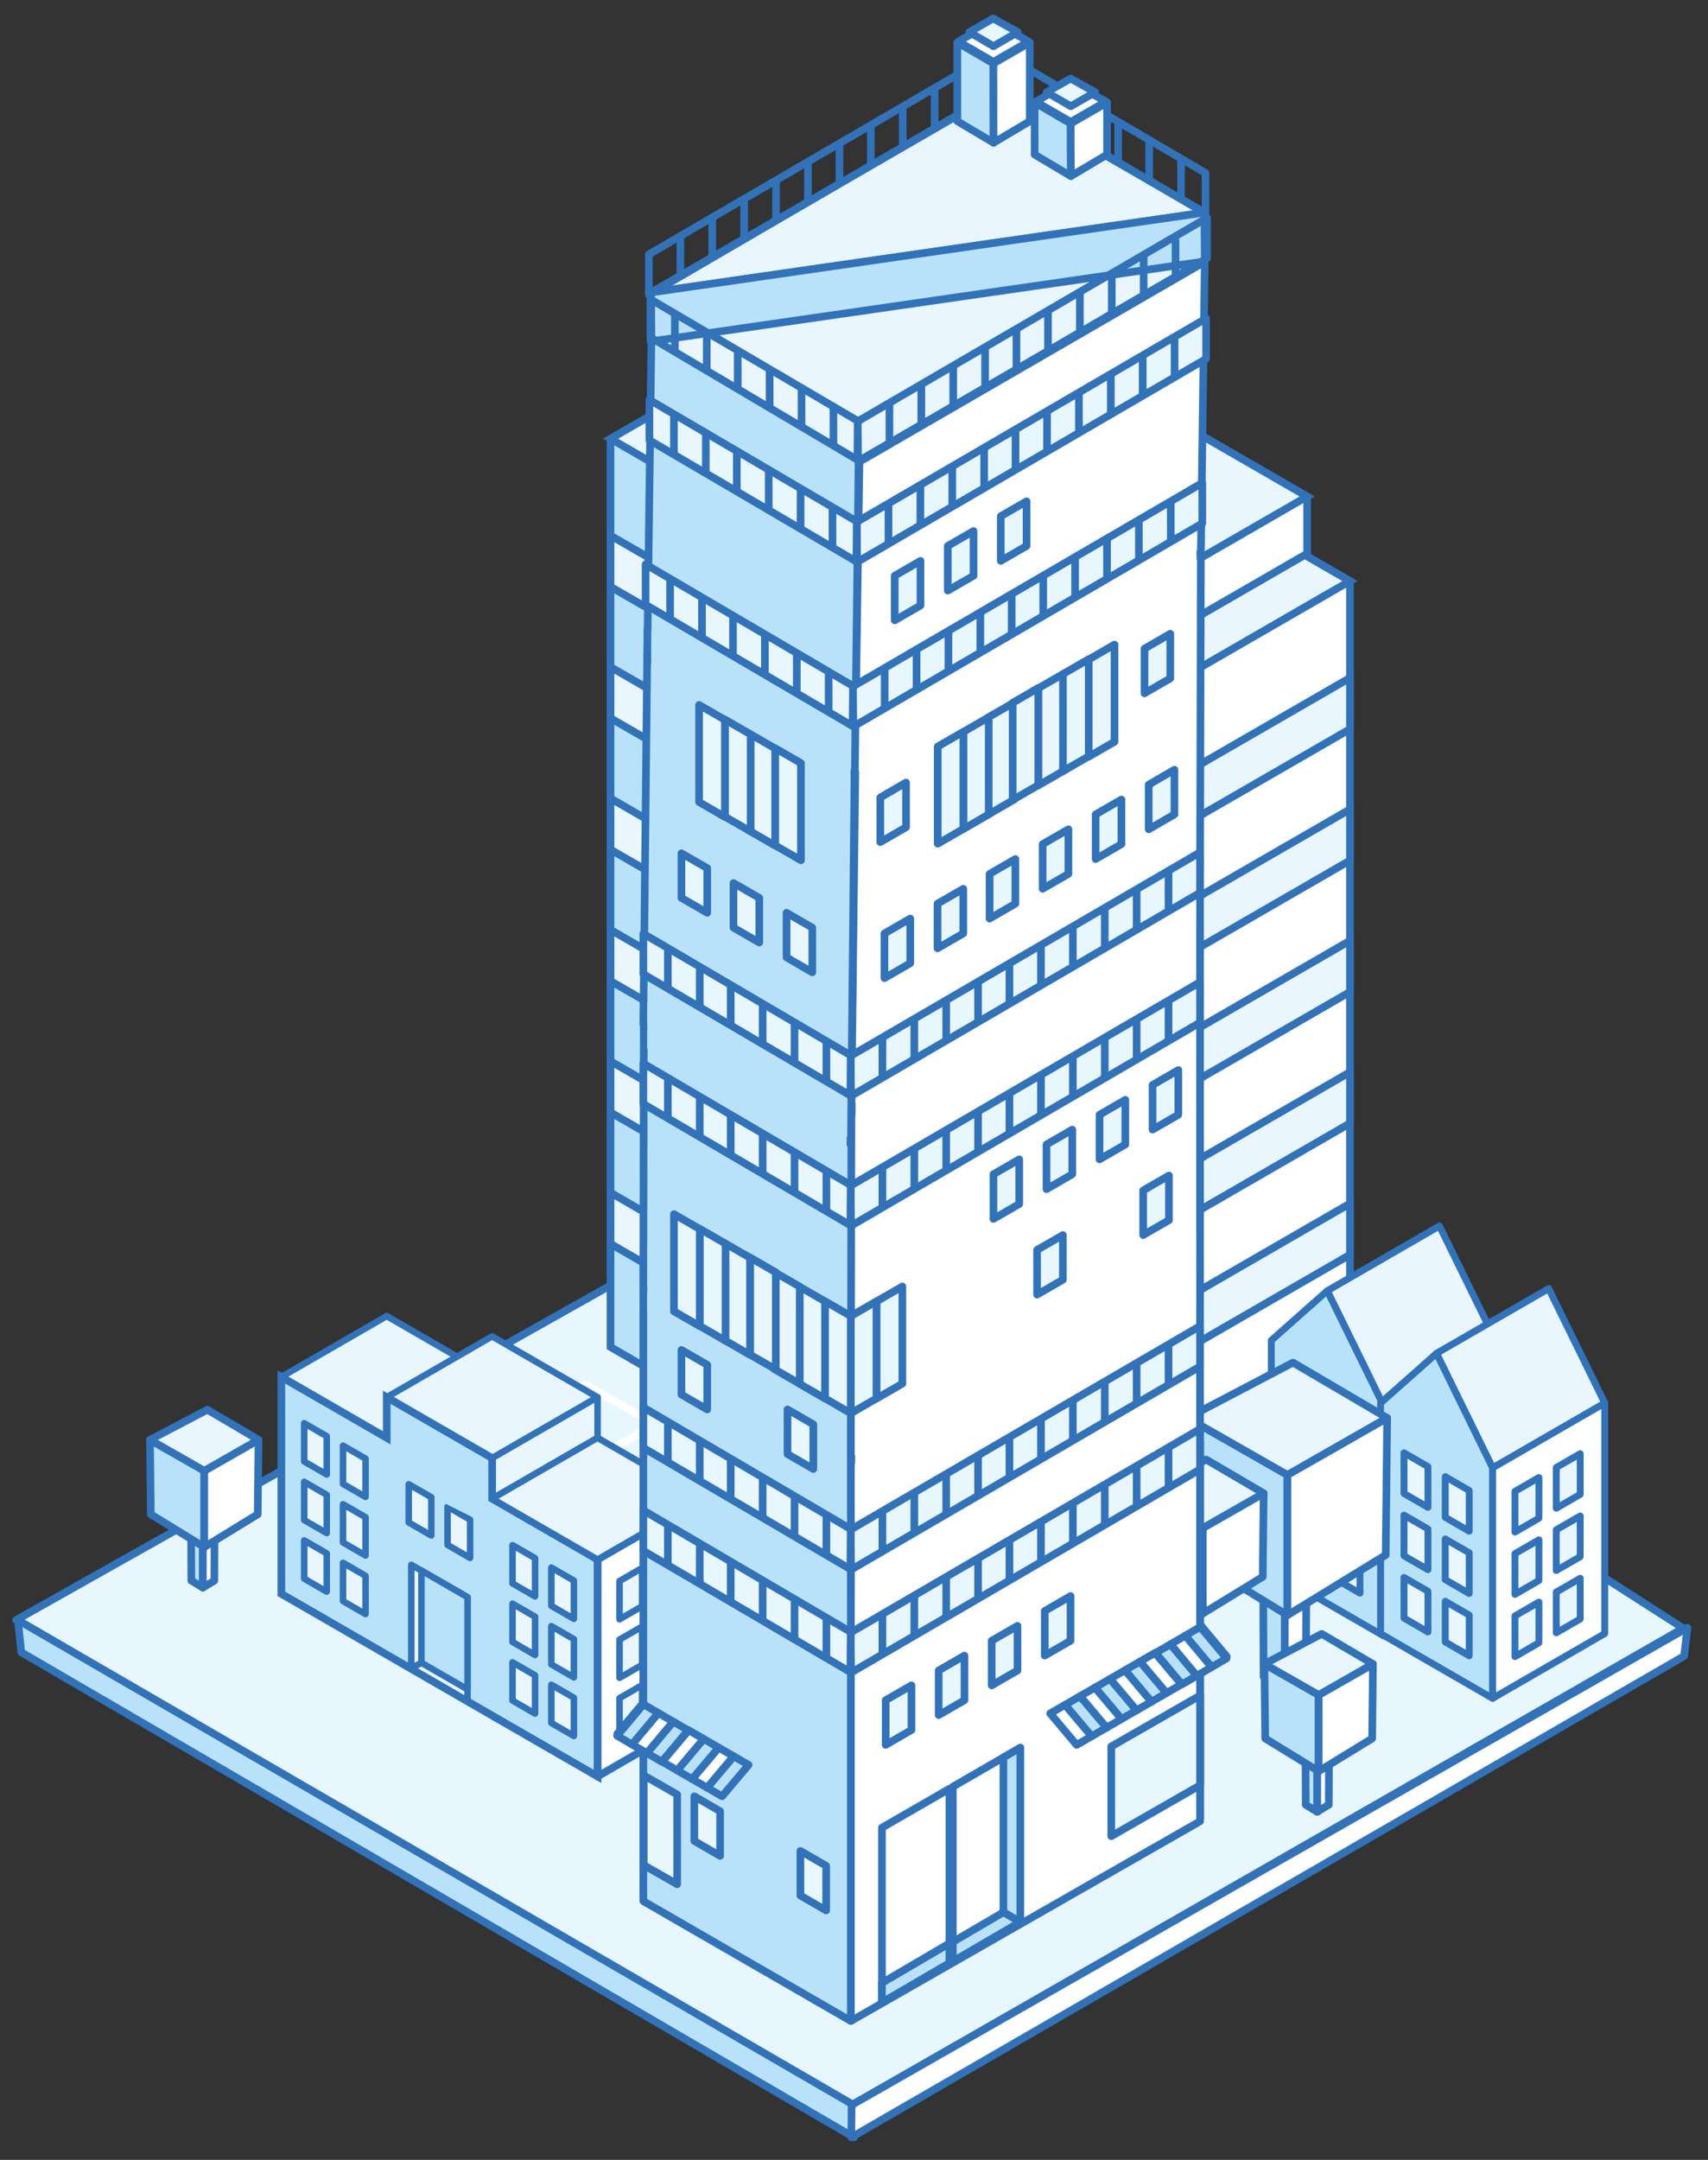 <?xml version="1.0" encoding="utf-8"?>
<!-- Generator: Adobe Illustrator 23.0.0, SVG Export Plug-In . SVG Version: 6.00 Build 0)  -->
<svg version="1.1" xmlns="http://www.w3.org/2000/svg" xmlns:xlink="http://www.w3.org/1999/xlink" x="0px" y="0px"
	 viewBox="0 0 447.78 566.14" style="enable-background:new 0 0 447.78 566.14;" xml:space="preserve">
<rect x="0" y="0" width="447.78" height="566.14" fill="#333333" stroke="none"/>
<style type="text/css">
	.st0{display:none;}
	.st1{display:inline;}
	.st2{fill:none;stroke:#95D4EC;stroke-linecap:round;stroke-linejoin:round;}
	.st3{fill:#E8F6FE;stroke:#3272B8;stroke-width:2;stroke-linejoin:round;stroke-miterlimit:10;}
	.st4{fill:#B9E2FA;stroke:#3272B8;stroke-width:2;stroke-linejoin:round;stroke-miterlimit:10;}
	.st5{fill:#FFFFFF;stroke:#3272B8;stroke-width:2;stroke-linejoin:round;stroke-miterlimit:10;}
	.st6{fill:#FFFFFF;stroke:#3272B8;stroke-width:2;stroke-miterlimit:10;}
	.st7{fill:#B8E2FA;stroke:#3272B8;stroke-width:2;stroke-miterlimit:10;}
	.st8{fill:#E9F6FE;stroke:#3272B8;stroke-width:2;stroke-miterlimit:10;}
	.st9{fill:none;stroke:#FFFFFF;stroke-width:2;stroke-linejoin:round;stroke-miterlimit:10;}
	.st10{fill:#E9F6FE;}
	.st11{fill:#3272B8;}
	.st12{fill:#B8E2FA;}
	.st13{fill:#FFFFFF;}
	.st14{fill:#E9F6FE;stroke:#3272B8;stroke-width:2;stroke-linejoin:round;stroke-miterlimit:10;}
	.st15{fill:none;stroke:#E8F6FE;stroke-width:2;stroke-linejoin:round;stroke-miterlimit:10;}
	.st16{fill:#B9E2FA;}
	.st17{fill:#E8F5FE;stroke:#3272B8;stroke-width:2;stroke-linejoin:round;stroke-miterlimit:10;}
	.st18{fill:none;stroke:#3272B8;stroke-width:2;stroke-linejoin:round;stroke-miterlimit:10;}
	.st19{fill:none;stroke:#E9F6FE;stroke-width:2;stroke-miterlimit:10;}
</style>
<g id="Calque_1" class="st0">
	<g class="st1">
		<line class="st2" x1="-81.24" y1="-136.46" x2="-44.97" y2="-157.4"/>
		<line class="st2" x1="547.9" y1="687.45" x2="208.91" y2="491.74"/>
		<line class="st2" x1="-21.27" y1="687.45" x2="317.72" y2="491.74"/>
		<line class="st2" x1="15" y1="687.45" x2="353.99" y2="491.74"/>
		<line class="st2" x1="51.27" y1="687.45" x2="390.26" y2="491.74"/>
		<line class="st2" x1="87.54" y1="687.45" x2="426.53" y2="491.74"/>
		<line class="st2" x1="123.8" y1="687.45" x2="462.8" y2="491.74"/>
		<line class="st2" x1="160.07" y1="687.45" x2="499.06" y2="491.74"/>
		<line class="st2" x1="196.34" y1="687.45" x2="535.33" y2="491.74"/>
		<line class="st2" x1="232.61" y1="687.45" x2="571.6" y2="491.74"/>
		<line class="st2" x1="450.22" y1="687.45" x2="571.6" y2="617.38"/>
		<line class="st2" x1="486.49" y1="687.45" x2="571.6" y2="638.32"/>
		<line class="st2" x1="522.76" y1="687.45" x2="571.6" y2="659.26"/>
		<line class="st2" x1="559.03" y1="687.45" x2="571.6" y2="680.2"/>
		<line class="st2" x1="148.95" y1="687.45" x2="-81.24" y2="554.56"/>
		<line class="st2" x1="185.21" y1="687.45" x2="-81.24" y2="533.62"/>
		<line class="st2" x1="221.48" y1="687.45" x2="-81.24" y2="512.68"/>
		<line class="st2" x1="257.75" y1="687.45" x2="-81.24" y2="491.74"/>
		<line class="st2" x1="112.68" y1="687.45" x2="-81.24" y2="575.5"/>
		<line class="st2" x1="76.41" y1="687.45" x2="-81.24" y2="596.44"/>
		<line class="st2" x1="3.87" y1="687.45" x2="-81.24" y2="638.32"/>
		<line class="st2" x1="-32.4" y1="687.45" x2="-81.24" y2="659.26"/>
		<line class="st2" x1="-68.67" y1="687.45" x2="-81.24" y2="680.2"/>
		<line class="st2" x1="439.1" y1="687.45" x2="100.11" y2="491.74"/>
		<line class="st2" x1="475.37" y1="687.45" x2="136.38" y2="491.74"/>
		<line class="st2" x1="511.63" y1="687.45" x2="172.64" y2="491.74"/>
		<line class="st2" x1="305.15" y1="687.45" x2="571.6" y2="533.62"/>
		<line class="st2" x1="341.42" y1="687.45" x2="571.6" y2="554.56"/>
		<line class="st2" x1="377.69" y1="687.45" x2="571.6" y2="575.5"/>
		<line class="st2" x1="413.96" y1="687.45" x2="571.6" y2="596.44"/>
		<line class="st2" x1="294.02" y1="687.45" x2="-44.97" y2="491.74"/>
		<line class="st2" x1="330.29" y1="687.45" x2="-8.7" y2="491.74"/>
		<line class="st2" x1="366.56" y1="687.45" x2="27.57" y2="491.74"/>
		<line class="st2" x1="402.83" y1="687.45" x2="63.84" y2="491.74"/>
		<line class="st2" x1="268.88" y1="687.45" x2="571.6" y2="512.68"/>
		<line class="st2" x1="-63.1" y1="687.45" x2="-63.1" y2="491.74"/>
		<line class="st2" x1="-44.97" y1="687.45" x2="-44.97" y2="491.74"/>
		<line class="st2" x1="-26.83" y1="687.45" x2="-26.83" y2="491.74"/>
		<line class="st2" x1="-8.7" y1="687.45" x2="-8.7" y2="491.74"/>
		<line class="st2" x1="9.43" y1="687.45" x2="9.43" y2="491.74"/>
		<line class="st2" x1="27.57" y1="687.45" x2="27.57" y2="491.74"/>
		<line class="st2" x1="45.7" y1="687.45" x2="45.7" y2="491.74"/>
		<line class="st2" x1="63.84" y1="687.45" x2="63.84" y2="491.74"/>
		<line class="st2" x1="81.97" y1="687.45" x2="81.97" y2="491.74"/>
		<line class="st2" x1="100.11" y1="687.45" x2="100.11" y2="491.74"/>
		<line class="st2" x1="118.24" y1="687.45" x2="118.24" y2="491.74"/>
		<line class="st2" x1="136.38" y1="687.45" x2="136.38" y2="491.74"/>
		<line class="st2" x1="154.51" y1="687.45" x2="154.51" y2="491.74"/>
		<line class="st2" x1="172.64" y1="687.45" x2="172.64" y2="491.74"/>
		<line class="st2" x1="190.78" y1="687.45" x2="190.78" y2="491.74"/>
		<line class="st2" x1="208.91" y1="687.45" x2="208.91" y2="491.74"/>
		<line class="st2" x1="227.05" y1="687.45" x2="227.05" y2="491.74"/>
		<line class="st2" x1="245.18" y1="687.45" x2="245.18" y2="491.74"/>
		<line class="st2" x1="263.32" y1="687.45" x2="263.32" y2="491.74"/>
		<line class="st2" x1="281.45" y1="687.45" x2="281.45" y2="491.74"/>
		<line class="st2" x1="299.59" y1="687.45" x2="299.59" y2="491.74"/>
		<line class="st2" x1="317.72" y1="687.45" x2="317.72" y2="491.74"/>
		<line class="st2" x1="335.85" y1="687.45" x2="335.85" y2="491.74"/>
		<line class="st2" x1="353.99" y1="687.45" x2="353.99" y2="491.74"/>
		<line class="st2" x1="372.12" y1="687.45" x2="372.12" y2="491.74"/>
		<line class="st2" x1="390.26" y1="687.45" x2="390.26" y2="491.74"/>
		<line class="st2" x1="408.39" y1="687.45" x2="408.39" y2="491.74"/>
		<line class="st2" x1="426.53" y1="687.45" x2="426.53" y2="491.74"/>
		<line class="st2" x1="444.66" y1="687.45" x2="444.66" y2="491.74"/>
		<line class="st2" x1="462.8" y1="687.45" x2="462.8" y2="491.74"/>
		<line class="st2" x1="480.93" y1="687.45" x2="480.93" y2="491.74"/>
		<line class="st2" x1="499.06" y1="687.45" x2="499.06" y2="491.74"/>
		<line class="st2" x1="517.2" y1="687.45" x2="517.2" y2="491.74"/>
		<line class="st2" x1="535.33" y1="687.45" x2="535.33" y2="491.74"/>
		<line class="st2" x1="553.47" y1="687.45" x2="553.47" y2="491.74"/>
		<line class="st2" x1="40.14" y1="687.45" x2="-81.24" y2="617.38"/>
		<line class="st2" x1="-81.24" y1="512.68" x2="-44.97" y2="491.74"/>
		<line class="st2" x1="-81.24" y1="533.62" x2="-8.7" y2="491.74"/>
		<line class="st2" x1="-81.24" y1="554.56" x2="27.57" y2="491.74"/>
		<line class="st2" x1="-81.24" y1="575.5" x2="63.84" y2="491.74"/>
		<line class="st2" x1="-81.24" y1="596.44" x2="100.11" y2="491.74"/>
		<line class="st2" x1="-81.24" y1="617.38" x2="136.38" y2="491.74"/>
		<line class="st2" x1="-81.24" y1="638.32" x2="172.64" y2="491.74"/>
		<line class="st2" x1="-81.24" y1="659.26" x2="208.91" y2="491.74"/>
		<line class="st2" x1="-81.24" y1="680.2" x2="245.18" y2="491.74"/>
		<line class="st2" x1="571.6" y1="533.62" x2="499.06" y2="491.74"/>
		<line class="st2" x1="571.6" y1="680.2" x2="245.18" y2="491.74"/>
		<line class="st2" x1="571.6" y1="659.26" x2="281.45" y2="491.74"/>
		<line class="st2" x1="571.6" y1="638.32" x2="317.72" y2="491.74"/>
		<line class="st2" x1="571.6" y1="617.38" x2="353.99" y2="491.74"/>
		<line class="st2" x1="571.6" y1="596.44" x2="390.26" y2="491.74"/>
		<line class="st2" x1="571.6" y1="575.5" x2="426.53" y2="491.74"/>
		<line class="st2" x1="571.6" y1="554.56" x2="462.8" y2="491.74"/>
		<line class="st2" x1="571.6" y1="512.68" x2="535.33" y2="491.74"/>
		<line class="st2" x1="553.47" y1="491.74" x2="553.47" y2="-157.4"/>
		<line class="st2" x1="535.33" y1="491.74" x2="535.33" y2="-157.4"/>
		<line class="st2" x1="517.2" y1="491.74" x2="517.2" y2="-157.4"/>
		<line class="st2" x1="499.06" y1="491.74" x2="499.06" y2="-157.4"/>
		<line class="st2" x1="480.93" y1="491.74" x2="480.93" y2="-157.4"/>
		<line class="st2" x1="462.8" y1="491.74" x2="462.8" y2="-157.4"/>
		<line class="st2" x1="444.66" y1="491.74" x2="444.66" y2="-157.4"/>
		<line class="st2" x1="426.53" y1="491.74" x2="426.53" y2="-157.4"/>
		<line class="st2" x1="408.39" y1="491.74" x2="408.39" y2="-157.4"/>
		<line class="st2" x1="390.26" y1="491.74" x2="390.26" y2="-157.4"/>
		<line class="st2" x1="372.12" y1="491.74" x2="372.12" y2="-157.4"/>
		<line class="st2" x1="353.99" y1="491.74" x2="353.99" y2="-157.4"/>
		<line class="st2" x1="335.85" y1="491.74" x2="335.85" y2="-157.4"/>
		<line class="st2" x1="317.72" y1="491.74" x2="317.72" y2="-157.4"/>
		<line class="st2" x1="299.59" y1="491.74" x2="299.59" y2="-157.4"/>
		<line class="st2" x1="281.45" y1="491.74" x2="281.45" y2="-157.4"/>
		<line class="st2" x1="263.32" y1="491.74" x2="263.32" y2="-157.4"/>
		<line class="st2" x1="245.18" y1="491.74" x2="245.18" y2="-157.4"/>
		<line class="st2" x1="227.05" y1="491.74" x2="227.05" y2="-157.4"/>
		<line class="st2" x1="208.91" y1="491.74" x2="208.91" y2="-157.4"/>
		<line class="st2" x1="190.78" y1="491.74" x2="190.78" y2="-157.4"/>
		<line class="st2" x1="172.64" y1="491.74" x2="172.64" y2="-157.4"/>
		<line class="st2" x1="154.51" y1="491.74" x2="154.51" y2="-157.4"/>
		<line class="st2" x1="136.38" y1="491.74" x2="136.38" y2="-157.4"/>
		<line class="st2" x1="118.24" y1="491.74" x2="118.24" y2="-157.4"/>
		<line class="st2" x1="100.11" y1="491.74" x2="100.11" y2="-157.4"/>
		<line class="st2" x1="81.97" y1="491.74" x2="81.97" y2="-157.4"/>
		<line class="st2" x1="63.84" y1="491.74" x2="63.84" y2="-157.4"/>
		<line class="st2" x1="45.7" y1="491.74" x2="45.7" y2="-157.4"/>
		<line class="st2" x1="27.57" y1="491.74" x2="27.57" y2="-157.4"/>
		<line class="st2" x1="9.43" y1="491.74" x2="9.43" y2="-157.4"/>
		<line class="st2" x1="-8.7" y1="491.74" x2="-8.7" y2="-157.4"/>
		<line class="st2" x1="-26.83" y1="491.74" x2="-26.83" y2="-157.4"/>
		<line class="st2" x1="-44.97" y1="491.74" x2="-44.97" y2="-157.4"/>
		<line class="st2" x1="-63.1" y1="491.74" x2="-63.1" y2="-157.4"/>
		<line class="st2" x1="-81.24" y1="240.46" x2="571.6" y2="-136.46"/>
		<line class="st2" x1="-44.97" y1="491.74" x2="571.6" y2="135.76"/>
		<line class="st2" x1="-8.7" y1="491.74" x2="571.6" y2="156.7"/>
		<line class="st2" x1="27.57" y1="491.74" x2="571.6" y2="177.64"/>
		<line class="st2" x1="63.84" y1="491.74" x2="571.6" y2="198.58"/>
		<line class="st2" x1="100.11" y1="491.74" x2="571.6" y2="219.52"/>
		<line class="st2" x1="136.38" y1="491.74" x2="571.6" y2="240.46"/>
		<line class="st2" x1="172.64" y1="491.74" x2="571.6" y2="261.4"/>
		<line class="st2" x1="208.91" y1="491.74" x2="571.6" y2="282.34"/>
		<line class="st2" x1="245.18" y1="491.74" x2="571.6" y2="303.28"/>
		<line class="st2" x1="281.45" y1="491.74" x2="571.6" y2="324.22"/>
		<line class="st2" x1="317.72" y1="491.74" x2="571.6" y2="345.16"/>
		<line class="st2" x1="353.99" y1="491.74" x2="571.6" y2="366.1"/>
		<line class="st2" x1="390.26" y1="491.74" x2="571.6" y2="387.04"/>
		<line class="st2" x1="426.53" y1="491.74" x2="571.6" y2="407.98"/>
		<line class="st2" x1="462.8" y1="491.74" x2="571.6" y2="428.92"/>
		<line class="st2" x1="499.06" y1="491.74" x2="571.6" y2="449.86"/>
		<line class="st2" x1="535.33" y1="491.74" x2="571.6" y2="470.8"/>
		<line class="st2" x1="-44.97" y1="491.74" x2="-81.24" y2="470.8"/>
		<line class="st2" x1="-8.7" y1="491.74" x2="-81.24" y2="449.86"/>
		<line class="st2" x1="27.57" y1="491.74" x2="-81.24" y2="428.92"/>
		<line class="st2" x1="63.84" y1="491.74" x2="-81.24" y2="407.98"/>
		<line class="st2" x1="100.11" y1="491.74" x2="-81.24" y2="387.04"/>
		<line class="st2" x1="571.6" y1="135.76" x2="63.84" y2="-157.4"/>
		<line class="st2" x1="571.6" y1="156.7" x2="27.57" y2="-157.4"/>
		<line class="st2" x1="571.6" y1="177.64" x2="-8.7" y2="-157.4"/>
		<line class="st2" x1="571.6" y1="198.58" x2="-44.97" y2="-157.4"/>
		<line class="st2" x1="-81.24" y1="324.22" x2="571.6" y2="-52.7"/>
		<line class="st2" x1="-81.24" y1="303.28" x2="571.6" y2="-73.64"/>
		<line class="st2" x1="-81.24" y1="282.34" x2="571.6" y2="-94.58"/>
		<line class="st2" x1="-81.24" y1="261.4" x2="571.6" y2="-115.52"/>
		<line class="st2" x1="571.6" y1="-136.46" x2="535.33" y2="-157.4"/>
		<line class="st2" x1="571.6" y1="-94.58" x2="462.8" y2="-157.4"/>
		<line class="st2" x1="571.6" y1="-73.64" x2="426.53" y2="-157.4"/>
		<line class="st2" x1="571.6" y1="-52.7" x2="390.26" y2="-157.4"/>
		<line class="st2" x1="571.6" y1="-31.76" x2="353.99" y2="-157.4"/>
		<line class="st2" x1="571.6" y1="-10.82" x2="317.72" y2="-157.4"/>
		<line class="st2" x1="571.6" y1="10.12" x2="281.45" y2="-157.4"/>
		<line class="st2" x1="571.6" y1="31.06" x2="245.18" y2="-157.4"/>
		<line class="st2" x1="571.6" y1="52" x2="208.91" y2="-157.4"/>
		<line class="st2" x1="571.6" y1="72.94" x2="172.64" y2="-157.4"/>
		<line class="st2" x1="571.6" y1="93.88" x2="136.38" y2="-157.4"/>
		<line class="st2" x1="571.6" y1="114.82" x2="100.11" y2="-157.4"/>
		<line class="st2" x1="571.6" y1="-115.52" x2="499.06" y2="-157.4"/>
		<line class="st2" x1="136.38" y1="491.74" x2="-81.24" y2="366.1"/>
		<line class="st2" x1="172.64" y1="491.74" x2="-81.24" y2="345.16"/>
		<line class="st2" x1="208.91" y1="491.74" x2="-81.24" y2="324.22"/>
		<line class="st2" x1="245.18" y1="491.74" x2="-81.24" y2="303.28"/>
		<line class="st2" x1="281.45" y1="491.74" x2="-81.24" y2="282.34"/>
		<line class="st2" x1="317.72" y1="491.74" x2="-81.24" y2="261.4"/>
		<line class="st2" x1="353.99" y1="491.74" x2="-81.24" y2="240.46"/>
		<line class="st2" x1="390.26" y1="491.74" x2="-81.24" y2="219.52"/>
		<line class="st2" x1="426.53" y1="491.74" x2="-81.24" y2="198.58"/>
		<line class="st2" x1="462.8" y1="491.74" x2="-81.24" y2="177.64"/>
		<line class="st2" x1="499.06" y1="491.74" x2="-81.24" y2="156.7"/>
		<line class="st2" x1="535.33" y1="491.74" x2="-81.24" y2="135.76"/>
		<line class="st2" x1="571.6" y1="491.74" x2="-81.24" y2="114.82"/>
		<line class="st2" x1="571.6" y1="470.8" x2="-81.24" y2="93.88"/>
		<line class="st2" x1="571.6" y1="449.86" x2="-81.24" y2="72.94"/>
		<line class="st2" x1="571.6" y1="428.92" x2="-81.24" y2="52"/>
		<line class="st2" x1="571.6" y1="407.98" x2="-81.24" y2="31.06"/>
		<line class="st2" x1="571.6" y1="387.04" x2="-81.24" y2="10.12"/>
		<line class="st2" x1="571.6" y1="366.1" x2="-81.24" y2="-10.82"/>
		<line class="st2" x1="571.6" y1="345.16" x2="-81.24" y2="-31.76"/>
		<line class="st2" x1="571.6" y1="324.22" x2="-81.24" y2="-52.7"/>
		<line class="st2" x1="571.6" y1="303.28" x2="-81.24" y2="-73.64"/>
		<line class="st2" x1="571.6" y1="219.52" x2="-81.24" y2="-157.4"/>
		<line class="st2" x1="571.6" y1="240.46" x2="-81.24" y2="-136.46"/>
		<line class="st2" x1="571.6" y1="261.4" x2="-81.24" y2="-115.52"/>
		<line class="st2" x1="571.6" y1="282.34" x2="-81.24" y2="-94.58"/>
		<line class="st2" x1="-81.24" y1="407.98" x2="571.6" y2="31.06"/>
		<line class="st2" x1="-81.24" y1="387.04" x2="571.6" y2="10.12"/>
		<line class="st2" x1="-81.24" y1="366.1" x2="571.6" y2="-10.82"/>
		<line class="st2" x1="-81.24" y1="345.16" x2="571.6" y2="-31.76"/>
		<line class="st2" x1="-81.24" y1="428.92" x2="571.6" y2="52"/>
		<line class="st2" x1="-81.24" y1="449.86" x2="571.6" y2="72.94"/>
		<line class="st2" x1="-81.24" y1="470.8" x2="571.6" y2="93.88"/>
		<line class="st2" x1="-81.24" y1="491.74" x2="571.6" y2="114.82"/>
		<line class="st2" x1="-81.24" y1="219.52" x2="571.6" y2="-157.4"/>
		<line class="st2" x1="-81.24" y1="198.58" x2="535.33" y2="-157.4"/>
		<line class="st2" x1="-81.24" y1="177.64" x2="499.06" y2="-157.4"/>
		<line class="st2" x1="-81.24" y1="156.7" x2="462.8" y2="-157.4"/>
		<line class="st2" x1="-81.24" y1="135.76" x2="426.53" y2="-157.4"/>
		<line class="st2" x1="-81.24" y1="114.82" x2="390.26" y2="-157.4"/>
		<line class="st2" x1="-81.24" y1="93.88" x2="353.99" y2="-157.4"/>
		<line class="st2" x1="-81.24" y1="72.94" x2="317.72" y2="-157.4"/>
		<line class="st2" x1="-81.24" y1="52" x2="281.45" y2="-157.4"/>
		<line class="st2" x1="-81.24" y1="31.06" x2="245.18" y2="-157.4"/>
		<line class="st2" x1="-81.24" y1="10.12" x2="208.91" y2="-157.4"/>
		<line class="st2" x1="-81.24" y1="-10.82" x2="172.64" y2="-157.4"/>
		<line class="st2" x1="-81.24" y1="-31.76" x2="136.38" y2="-157.4"/>
		<line class="st2" x1="-81.24" y1="-52.7" x2="100.11" y2="-157.4"/>
		<line class="st2" x1="-81.24" y1="-73.64" x2="63.84" y2="-157.4"/>
		<line class="st2" x1="-81.24" y1="-94.58" x2="27.57" y2="-157.4"/>
		<line class="st2" x1="-81.24" y1="-115.52" x2="-8.7" y2="-157.4"/>
		<line class="st2" x1="-57.54" y1="687.45" x2="281.45" y2="491.74"/>
	</g>
</g>
<g id="Calque_9">
</g>
<g id="Calque_7">
	<polygon class="st3" points="4.2,424.66 223.33,551.77 441.28,426.79 235.12,294.66 	"/>
	<polygon class="st4" points="4.7,424.66 223.82,551.77 223.89,560.24 5.57,433.08 	"/>
	<polygon class="st5" points="442.39,426.66 223.26,551.77 223.19,560.24 441.52,434.08 	"/>
	<g>
		<polygon class="st6" points="224.68,152.31 289.29,115 353.91,152.31 353.91,390.39 289.29,427.69 224.68,390.39 		"/>
		<polygon class="st7" points="289.29,189.61 289.29,115 224.68,77.7 160.06,115 160.06,353.08 197.82,374.88 224.68,390.39 
			289.29,427.69 		"/>
		<polygon class="st8" points="289.29,115 289.29,115 224.68,77.7 160.06,115 224.68,152.31 289.29,189.61 353.91,152.31 		"/>
		<polygon class="st6" points="235.9,130.14 289.29,99.31 342.69,130.14 342.69,145.11 289.29,175.94 235.9,145.11 		"/>
		<polygon class="st7" points="289.29,160.96 289.29,99.31 235.9,68.48 182.51,99.31 182.51,114.28 213.71,132.3 235.9,145.11 
			289.29,175.94 		"/>
		<polygon class="st8" points="289.29,99.31 289.29,99.31 235.9,68.48 182.51,99.31 235.9,130.14 289.29,160.96 342.69,130.14 		"/>
		<polygon class="st8" points="289.29,283.89 224.68,246.58 160.06,209.27 160.06,222.69 224.68,260 289.29,297.31 353.91,260 
			353.91,246.58 		"/>
		<polygon class="st8" points="289.29,249.44 224.68,212.14 160.06,174.83 160.06,188.25 224.68,225.55 289.29,262.86 
			353.91,225.55 353.91,212.14 		"/>
		<polygon class="st8" points="289.29,215 224.68,177.69 160.06,140.38 160.06,153.8 224.68,191.11 289.29,228.41 353.91,191.11 
			353.91,177.69 		"/>
		<polygon class="st8" points="289.29,387.22 224.68,349.92 224.68,349.92 160.06,312.61 160.06,326.03 224.68,363.33 
			224.68,363.33 289.29,400.64 353.91,363.33 353.91,349.92 		"/>
		<polygon class="st8" points="289.29,352.78 224.68,315.47 160.06,278.16 160.06,291.58 224.68,328.89 289.29,366.2 353.91,328.89 
			353.91,315.47 		"/>
		<polygon class="st8" points="289.29,318.33 224.68,281.03 224.68,281.03 160.06,243.72 160.06,257.14 224.68,294.44 
			224.68,294.44 289.29,331.75 353.91,294.44 353.91,281.03 		"/>
		<line class="st8" x1="289.29" y1="189.61" x2="289.29" y2="427.69"/>
	</g>
	<polyline class="st9" points="135.39,373.3 153.52,362.83 171.66,373.3 153.52,383.77 	"/>
	<polyline class="st9" points="153.52,383.77 171.66,373.3 189.79,383.77 171.66,394.24 	"/>
	<polyline class="st9" points="171.66,394.24 189.79,383.77 207.93,394.24 189.79,404.71 	"/>
	<g>
		<polygon class="st10" points="129.02,360.92 101.39,344.97 73.76,360.92 101.39,376.88 		"/>
		<path class="st11" d="M129.02,360.92l-0.43,0.74l-27.21-15.71l-25.93,14.97l25.93,14.97l27.21-15.71L129.02,360.92l-0.43,0.74
			L129.02,360.92l0.43,0.74l-27.63,15.95c-0.26,0.15-0.59,0.15-0.85,0l-27.63-15.95c-0.26-0.15-0.43-0.43-0.43-0.74
			c0-0.3,0.16-0.58,0.43-0.74l27.63-15.95c0.26-0.15,0.59-0.15,0.85,0l27.63,15.95c0.26,0.15,0.43,0.43,0.43,0.74
			s-0.16,0.58-0.43,0.74L129.02,360.92z"/>
		<polygon class="st5" points="184.29,392.83 184.29,449.68 156.66,465.63 156.66,408.79 		"/>
		<path class="st11" d="M184.29,392.83h0.85v56.84c0,0.3-0.16,0.58-0.43,0.74l-27.63,15.95c-0.26,0.15-0.59,0.15-0.85,0
			c-0.26-0.15-0.43-0.43-0.43-0.74v-56.84c0-0.3,0.16-0.58,0.43-0.74l27.63-15.95c0.26-0.15,0.59-0.15,0.85,0
			c0.26,0.15,0.43,0.43,0.43,0.74H184.29l0.43,0.74l-27.21,15.71v54.88l25.93-14.97v-56.35H184.29l0.43,0.74L184.29,392.83z"/>
		<polygon class="st10" points="129.02,350.28 156.66,366.24 129.02,382.19 101.39,366.24 		"/>
		<path class="st11" d="M129.02,350.28l0.43-0.74l27.63,15.95c0.26,0.15,0.43,0.43,0.43,0.74s-0.16,0.58-0.43,0.74l-27.63,15.95
			c-0.26,0.15-0.59,0.15-0.85,0l-27.63-15.95c-0.26-0.15-0.43-0.43-0.43-0.74c0-0.3,0.16-0.58,0.43-0.74l27.63-15.95
			c0.26-0.15,0.59-0.15,0.85,0L129.02,350.28l0.43,0.74l-26.36,15.22l25.93,14.97l25.93-14.97l-26.36-15.22L129.02,350.28l0.43,0.74
			L129.02,350.28z"/>
		<polygon class="st10" points="156.66,376.88 156.66,366.24 129.02,382.19 129.02,392.83 		"/>
		<path class="st11" d="M156.66,376.88h-0.85v-9.17l-25.93,14.97v8.68l26.36-15.22L156.66,376.88h-0.85H156.66l0.43,0.74
			l-27.63,15.95c-0.26,0.15-0.59,0.15-0.85,0c-0.26-0.15-0.43-0.43-0.43-0.74v-10.64c0-0.3,0.16-0.58,0.43-0.74l27.63-15.95
			c0.26-0.15,0.59-0.15,0.85,0c0.26,0.15,0.43,0.43,0.43,0.74v10.64c0,0.3-0.16,0.58-0.43,0.74L156.66,376.88z"/>
		<polygon class="st7" points="101.39,376.88 101.39,366.24 129.02,382.19 129.02,392.83 156.66,408.79 156.66,465.63 
			129.02,449.68 101.39,433.72 73.76,417.77 73.76,360.92 		"/>
		<path class="st11" d="M101.39,376.88h-0.85v-10.64c0-0.3,0.16-0.58,0.43-0.74c0.26-0.15,0.59-0.15,0.85,0l27.63,15.95
			c0.26,0.15,0.43,0.43,0.43,0.74v10.15l27.21,15.71c0.26,0.15,0.43,0.43,0.43,0.74v56.84c0,0.3-0.16,0.58-0.43,0.74
			c-0.26,0.15-0.59,0.15-0.85,0l-27.63-15.95l-27.63-15.95L73.33,418.5c-0.26-0.15-0.43-0.43-0.43-0.74v-56.84
			c0-0.3,0.16-0.58,0.43-0.74c0.26-0.15,0.59-0.15,0.85,0l27.63,15.95L101.39,376.88h-0.85H101.39l-0.43,0.74L74.61,362.4v54.88
			l27.21,15.71l27.63,15.95l26.36,15.22v-54.88l-27.21-15.71c-0.26-0.15-0.43-0.43-0.43-0.74v-10.15l-25.93-14.97v9.17
			c0,0.3-0.16,0.58-0.43,0.74c-0.26,0.15-0.59,0.15-0.85,0L101.39,376.88z"/>
		<polygon class="st10" points="172.61,423.88 178.52,420.47 178.52,430.5 172.61,433.92 		"/>
		<path class="st11" d="M172.61,423.88l-0.43-0.74l5.91-3.41c0.26-0.15,0.59-0.15,0.85,0c0.26,0.15,0.43,0.43,0.43,0.74v10.03
			c0,0.3-0.16,0.58-0.43,0.74l-5.91,3.41c-0.26,0.15-0.59,0.15-0.85,0c-0.26-0.15-0.43-0.43-0.43-0.74v-10.03
			c0-0.3,0.16-0.58,0.43-0.74L172.61,423.88h0.85v8.56l4.21-2.43v-8.07l-4.63,2.67L172.61,423.88h0.85H172.61z"/>
		<polygon class="st10" points="172.61,439.24 178.52,435.83 178.52,445.86 172.61,449.27 		"/>
		<path class="st11" d="M172.61,439.24l-0.43-0.74l5.91-3.41c0.26-0.15,0.59-0.15,0.85,0c0.26,0.15,0.43,0.43,0.43,0.74v10.03
			c0,0.3-0.16,0.58-0.43,0.74l-5.91,3.41c-0.26,0.15-0.59,0.15-0.85,0c-0.26-0.15-0.43-0.43-0.43-0.74v-10.03
			c0-0.3,0.16-0.58,0.43-0.74L172.61,439.24h0.85v8.56l4.21-2.43v-8.07l-4.63,2.67L172.61,439.24h0.85H172.61z"/>
		<polygon class="st10" points="172.61,408.53 178.52,405.12 178.52,415.15 172.61,418.56 		"/>
		<path class="st11" d="M172.61,408.53l-0.43-0.74l5.91-3.41c0.26-0.15,0.59-0.15,0.85,0c0.26,0.15,0.43,0.43,0.43,0.74v10.03
			c0,0.3-0.16,0.58-0.43,0.74l-5.91,3.41c-0.26,0.15-0.59,0.15-0.85,0c-0.26-0.15-0.43-0.43-0.43-0.74v-10.03
			c0-0.3,0.16-0.58,0.43-0.74L172.61,408.53h0.85v8.56l4.21-2.43v-8.07l-4.63,2.67L172.61,408.53h0.85H172.61z"/>
		<polygon class="st10" points="162.43,414.41 168.34,410.99 168.34,421.03 162.43,424.44 		"/>
		<path class="st11" d="M162.43,414.41l-0.43-0.74l5.91-3.41c0.26-0.15,0.59-0.15,0.85,0c0.26,0.15,0.43,0.43,0.43,0.74v10.03
			c0,0.3-0.16,0.58-0.43,0.74l-5.91,3.41c-0.26,0.15-0.59,0.15-0.85,0c-0.26-0.15-0.43-0.43-0.43-0.74v-10.03
			c0-0.3,0.16-0.58,0.43-0.74L162.43,414.41h0.85v8.56l4.21-2.43v-8.07l-4.63,2.67L162.43,414.41h0.85H162.43z"/>
		<polygon class="st10" points="162.43,429.76 168.34,426.35 168.34,436.38 162.43,439.79 		"/>
		<path class="st11" d="M162.43,429.76l-0.43-0.74l5.91-3.41c0.26-0.15,0.59-0.15,0.85,0c0.26,0.15,0.43,0.43,0.43,0.74v10.03
			c0,0.3-0.16,0.58-0.43,0.74l-5.91,3.41c-0.26,0.15-0.59,0.15-0.85,0c-0.26-0.15-0.43-0.43-0.43-0.74v-10.03
			c0-0.3,0.16-0.58,0.43-0.74L162.43,429.76h0.85v8.56l4.21-2.43v-8.07l-4.63,2.67L162.43,429.76h0.85H162.43z"/>
		<polygon class="st10" points="162.43,445.11 168.34,441.7 168.34,451.73 162.43,455.15 		"/>
		<path class="st11" d="M162.43,445.11l-0.43-0.74l5.91-3.41c0.26-0.15,0.59-0.15,0.85,0c0.26,0.15,0.43,0.43,0.43,0.74v10.03
			c0,0.3-0.16,0.58-0.43,0.74l-5.91,3.41c-0.26,0.15-0.59,0.15-0.85,0c-0.26-0.15-0.43-0.43-0.43-0.74v-10.03
			c0-0.3,0.16-0.58,0.43-0.74L162.43,445.11h0.85v8.56l4.21-2.43v-8.07l-4.63,2.67L162.43,445.11h0.85H162.43z"/>
		<polygon class="st10" points="140.28,423.77 134.37,420.36 134.37,430.39 140.28,433.81 		"/>
		<path class="st11" d="M140.28,423.77l-0.43,0.74l-4.63-2.67v8.07l4.21,2.43v-8.56H140.28l-0.43,0.74L140.28,423.77h0.85v10.03
			c0,0.3-0.16,0.58-0.43,0.74c-0.26,0.15-0.59,0.15-0.85,0l-5.91-3.41c-0.26-0.15-0.43-0.43-0.43-0.74v-10.03
			c0-0.3,0.16-0.58,0.43-0.74c0.26-0.15,0.59-0.15,0.85,0l5.91,3.41c0.26,0.15,0.43,0.43,0.43,0.74H140.28z"/>
		<polygon class="st10" points="140.28,439.13 134.37,435.72 134.37,445.75 140.28,449.16 		"/>
		<path class="st11" d="M140.28,439.13l-0.43,0.74l-4.63-2.67v8.07l4.21,2.43v-8.56H140.28l-0.43,0.74L140.28,439.13h0.85v10.03
			c0,0.3-0.16,0.58-0.43,0.74c-0.26,0.15-0.59,0.15-0.85,0l-5.91-3.41c-0.26-0.15-0.43-0.43-0.43-0.74v-10.03
			c0-0.3,0.16-0.58,0.43-0.74c0.26-0.15,0.59-0.15,0.85,0l5.91,3.41c0.26,0.15,0.43,0.43,0.43,0.74H140.28z"/>
		<polygon class="st10" points="140.28,408.42 134.37,405.01 134.37,415.04 140.28,418.45 		"/>
		<path class="st11" d="M140.28,408.42l-0.43,0.74l-4.63-2.67v8.07l4.21,2.43v-8.56H140.28l-0.43,0.74L140.28,408.42h0.85v10.03
			c0,0.3-0.16,0.58-0.43,0.74c-0.26,0.15-0.59,0.15-0.85,0l-5.91-3.41c-0.26-0.15-0.43-0.43-0.43-0.74v-10.03
			c0-0.3,0.16-0.58,0.43-0.74c0.26-0.15,0.59-0.15,0.85,0l5.91,3.41c0.26,0.15,0.43,0.43,0.43,0.74H140.28z"/>
		<polygon class="st10" points="150.46,414.3 144.55,410.88 144.55,420.92 150.46,424.33 		"/>
		<path class="st11" d="M150.46,414.3l-0.43,0.74l-4.63-2.67v8.07l4.21,2.43v-8.56H150.46l-0.43,0.74L150.46,414.3h0.85v10.03
			c0,0.3-0.16,0.58-0.43,0.74c-0.26,0.15-0.59,0.15-0.85,0l-5.91-3.41c-0.26-0.15-0.43-0.43-0.43-0.74v-10.03
			c0-0.3,0.16-0.58,0.43-0.74c0.26-0.15,0.59-0.15,0.85,0l5.91,3.41c0.26,0.15,0.43,0.43,0.43,0.74H150.46z"/>
		<polygon class="st10" points="150.46,429.65 144.55,426.24 144.55,436.27 150.46,439.68 		"/>
		<path class="st11" d="M150.46,429.65l-0.43,0.74l-4.63-2.67v8.07l4.21,2.43v-8.56H150.46l-0.43,0.74L150.46,429.65h0.85v10.03
			c0,0.3-0.16,0.58-0.43,0.74c-0.26,0.15-0.59,0.15-0.85,0l-5.91-3.41c-0.26-0.15-0.43-0.43-0.43-0.74v-10.03
			c0-0.3,0.16-0.58,0.43-0.74c0.26-0.15,0.59-0.15,0.85,0l5.91,3.41c0.26,0.15,0.43,0.43,0.43,0.74H150.46z"/>
		<polygon class="st10" points="150.46,445 144.55,441.59 144.55,451.62 150.46,455.04 		"/>
		<path class="st11" d="M150.46,445l-0.43,0.74l-4.63-2.67v8.07l4.21,2.43V445H150.46l-0.43,0.74L150.46,445h0.85v10.03
			c0,0.3-0.16,0.58-0.43,0.74c-0.26,0.15-0.59,0.15-0.85,0l-5.91-3.41c-0.26-0.15-0.43-0.43-0.43-0.74v-10.03
			c0-0.3,0.16-0.58,0.43-0.74c0.26-0.15,0.59-0.15,0.85,0l5.91,3.41c0.26,0.15,0.43,0.43,0.43,0.74H150.46z"/>
		<polygon class="st10" points="113.07,392.45 107.16,389.04 107.16,399.07 113.07,402.48 		"/>
		<path class="st11" d="M113.07,392.45l-0.43,0.74l-4.63-2.67v8.07l4.21,2.43l0-8.56H113.07l-0.43,0.74L113.07,392.45h0.85v10.03
			c0,0.3-0.16,0.58-0.43,0.74c-0.26,0.15-0.59,0.15-0.85,0l-5.91-3.41c-0.26-0.15-0.43-0.43-0.43-0.74v-10.03
			c0-0.3,0.16-0.58,0.43-0.74c0.26-0.15,0.59-0.15,0.85,0l5.91,3.41c0.26,0.15,0.43,0.43,0.43,0.74H113.07z"/>
		<polygon class="st10" points="123.25,398.32 117.34,394.91 117.34,404.94 123.25,408.36 		"/>
		<path class="st11" d="M123.67,397.59c0.26,0.15,0.43,0.43,0.43,0.74h-0.85l-0.43,0.74l-4.63-2.67v8.07l4.21,2.43v-8.56h0.85
			l-0.43,0.74l0.43-0.74h0.85v10.03c0,0.3-0.16,0.58-0.43,0.74c-0.26,0.15-0.59,0.15-0.85,0l-5.91-3.41
			c-0.26-0.15-0.43-0.43-0.43-0.74v-10.03c0-0.3,0.16-0.58,0.43-0.74"/>
		<polygon class="st10" points="85.66,391.82 79.75,388.41 79.75,398.44 85.66,401.85 		"/>
		<path class="st11" d="M85.66,391.82l-0.43,0.74l-4.63-2.67v8.07l4.21,2.43v-8.56H85.66l-0.43,0.74L85.66,391.82h0.85v10.03
			c0,0.3-0.16,0.58-0.43,0.74c-0.26,0.15-0.59,0.15-0.85,0l-5.91-3.41c-0.26-0.15-0.43-0.43-0.43-0.74v-10.03
			c0-0.3,0.16-0.58,0.43-0.74c0.26-0.15,0.59-0.15,0.85,0l5.91,3.41c0.26,0.15,0.43,0.43,0.43,0.74H85.66z"/>
		<polygon class="st10" points="85.66,407.17 79.75,403.76 79.75,413.79 85.66,417.2 		"/>
		<path class="st11" d="M85.66,407.17l-0.43,0.74l-4.63-2.67v8.07l4.21,2.43v-8.56H85.66l-0.43,0.74L85.66,407.17h0.85v10.03
			c0,0.3-0.16,0.58-0.43,0.74c-0.26,0.15-0.59,0.15-0.85,0l-5.91-3.41c-0.26-0.15-0.43-0.43-0.43-0.74v-10.03
			c0-0.3,0.16-0.58,0.43-0.74c0.26-0.15,0.59-0.15,0.85,0l5.91,3.41c0.26,0.15,0.43,0.43,0.43,0.74H85.66z"/>
		<polygon class="st10" points="85.66,376.46 79.75,373.05 79.75,383.08 85.66,386.49 		"/>
		<path class="st11" d="M85.66,376.46l-0.43,0.74l-4.63-2.67v8.07l4.21,2.43v-8.56H85.66l-0.43,0.74L85.66,376.46h0.85v10.03
			c0,0.3-0.16,0.58-0.43,0.74c-0.26,0.15-0.59,0.15-0.85,0l-5.91-3.41c-0.26-0.15-0.43-0.43-0.43-0.74v-10.03
			c0-0.3,0.16-0.58,0.43-0.74c0.26-0.15,0.59-0.15,0.85,0l5.91,3.41c0.26,0.15,0.43,0.43,0.43,0.74H85.66z"/>
		<polygon class="st10" points="95.84,382.34 89.93,378.93 89.93,388.96 95.84,392.37 		"/>
		<path class="st11" d="M95.84,382.34l-0.43,0.74l-4.63-2.67v8.07l4.21,2.43v-8.56H95.84l-0.43,0.74L95.84,382.34h0.85v10.03
			c0,0.3-0.16,0.58-0.43,0.74c-0.26,0.15-0.59,0.15-0.85,0l-5.91-3.41c-0.26-0.15-0.43-0.43-0.43-0.74v-10.03
			c0-0.3,0.16-0.58,0.43-0.74c0.26-0.15,0.59-0.15,0.85,0l5.91,3.41c0.26,0.15,0.43,0.43,0.43,0.74H95.84z"/>
		<polygon class="st10" points="95.84,397.69 89.93,394.28 89.93,404.31 95.84,407.72 		"/>
		<path class="st11" d="M95.84,397.69l-0.43,0.74l-4.63-2.67v8.07l4.21,2.43v-8.56H95.84l-0.43,0.74L95.84,397.69h0.85v10.03
			c0,0.3-0.16,0.58-0.43,0.74c-0.26,0.15-0.59,0.15-0.85,0l-5.91-3.41c-0.26-0.15-0.43-0.43-0.43-0.74v-10.03
			c0-0.3,0.16-0.58,0.43-0.74c0.26-0.15,0.59-0.15,0.85,0l5.91,3.41c0.26,0.15,0.43,0.43,0.43,0.74H95.84z"/>
		<polygon class="st10" points="95.84,413.05 89.93,409.64 89.93,419.67 95.84,423.08 		"/>
		<path class="st11" d="M95.84,413.05l-0.43,0.74l-4.63-2.67v8.07l4.21,2.43v-8.56H95.84l-0.43,0.74L95.84,413.05h0.85v10.03
			c0,0.3-0.16,0.58-0.43,0.74c-0.26,0.15-0.59,0.15-0.85,0l-5.91-3.41c-0.26-0.15-0.43-0.43-0.43-0.74v-10.03
			c0-0.3,0.16-0.58,0.43-0.74c0.26-0.15,0.59-0.15,0.85,0l5.91,3.41c0.26,0.15,0.43,0.43,0.43,0.74H95.84z"/>
		<polygon class="st10" points="122.58,418.67 107.83,410.15 107.83,437.27 122.58,445.79 		"/>
		<path class="st11" d="M122.58,418.67l-0.43,0.74l-13.47-7.78v25.16l13.05,7.53v-25.65H122.58l-0.43,0.74L122.58,418.67h0.85v27.12
			c0,0.3-0.16,0.58-0.43,0.74c-0.26,0.15-0.59,0.15-0.85,0l-14.75-8.51c-0.26-0.15-0.43-0.43-0.43-0.74v-27.12
			c0-0.3,0.16-0.58,0.43-0.74c0.26-0.15,0.59-0.15,0.85,0l14.75,8.51c0.26,0.15,0.43,0.43,0.43,0.74H122.58z"/>
		<polygon class="st12" points="110.49,435.85 110.49,411.69 122.58,418.67 122.58,442.83 		"/>
		<path class="st11" d="M110.49,435.85h-0.85v-24.17c0-0.3,0.16-0.58,0.43-0.74c0.26-0.15,0.59-0.15,0.85,0l12.09,6.98
			c0.26,0.15,0.43,0.43,0.43,0.74v24.17c0,0.3-0.16,0.58-0.43,0.74c-0.26,0.15-0.59,0.15-0.85,0l-12.09-6.98
			c-0.26-0.15-0.43-0.43-0.43-0.74H110.49l0.43-0.74l10.81,6.24v-22.2l-10.39-6v22.69H110.49l0.43-0.74L110.49,435.85z"/>
		<polygon class="st10" points="184.29,392.83 156.66,376.88 129.02,392.83 156.66,408.79 		"/>
		<path class="st11" d="M184.29,392.83l-0.43,0.74l-27.21-15.71l-25.93,14.97l25.93,14.97l27.21-15.71L184.29,392.83l-0.43,0.74
			L184.29,392.83l0.43,0.74l-27.63,15.95c-0.26,0.15-0.59,0.15-0.85,0l-27.63-15.95c-0.26-0.15-0.43-0.43-0.43-0.74
			s0.16-0.58,0.43-0.74l27.63-15.95c0.26-0.15,0.59-0.15,0.85,0l27.63,15.95c0.26,0.15,0.43,0.43,0.43,0.74s-0.16,0.58-0.43,0.74
			L184.29,392.83z"/>
		<line class="st10" x1="110.49" y1="435.85" x2="107.83" y2="437.27"/>
		<path class="st11" d="M110.89,436.6l-2.66,1.42c-0.41,0.22-0.93,0.06-1.15-0.35c-0.22-0.41-0.06-0.93,0.35-1.15l2.66-1.42
			c0.41-0.22,0.93-0.06,1.15,0.35C111.47,435.87,111.31,436.38,110.89,436.6"/>
	</g>
	<polygon class="st4" points="299.63,413.31 315.34,422.93 315.34,400.52 299.39,391.41 	"/>
	<g>
		<polygon class="st12" points="347.98,338.32 333.29,351.34 333.29,411.79 362.68,428.76 362.68,368.31 		"/>
		<path class="st11" d="M347.98,338.32l-0.6-0.68l-14.69,13.02c-0.19,0.17-0.3,0.42-0.3,0.68v60.45c0,0.32,0.17,0.62,0.45,0.78
			l29.39,16.97c0.28,0.16,0.62,0.16,0.9,0c0.28-0.16,0.45-0.46,0.45-0.78v-60.45c0-0.14-0.03-0.27-0.09-0.4l-14.69-29.98
			c-0.12-0.25-0.36-0.43-0.64-0.49c-0.28-0.05-0.56,0.02-0.77,0.21L347.98,338.32l-0.81,0.4l14.6,29.8v58.68l-27.58-15.92v-59.52
			L348.58,339L347.98,338.32l-0.81,0.4L347.98,338.32z"/>
		<polygon class="st13" points="362.68,368.31 392.07,351.34 392.07,411.79 362.68,428.76 		"/>
		<path class="st11" d="M362.68,368.31l0.45,0.78l28.03-16.18v58.36l-27.58,15.92v-58.89H362.68l0.45,0.78L362.68,368.31h-0.9v60.45
			c0,0.32,0.17,0.62,0.45,0.78c0.28,0.16,0.62,0.16,0.9,0l29.39-16.97c0.28-0.16,0.45-0.46,0.45-0.78v-60.45
			c0-0.32-0.17-0.62-0.45-0.78c-0.28-0.16-0.62-0.16-0.9,0l-29.39,16.97c-0.28,0.16-0.45,0.46-0.45,0.78H362.68z"/>
		<polygon class="st10" points="362.68,368.31 347.98,338.32 377.37,321.36 392.07,351.34 		"/>
		<path class="st11" d="M362.68,368.31l0.81-0.4l-14.32-29.22l27.82-16.06l13.9,28.36l-28.66,16.55L362.68,368.31l0.81-0.4
			L362.68,368.31l0.45,0.78l29.39-16.97c0.41-0.24,0.57-0.75,0.36-1.18l-14.69-29.98c-0.11-0.23-0.31-0.39-0.55-0.47
			c-0.24-0.07-0.5-0.04-0.72,0.08l-29.39,16.97c-0.41,0.24-0.57,0.75-0.36,1.18l14.69,29.98c0.11,0.23,0.31,0.39,0.55,0.47
			c0.24,0.07,0.5,0.04,0.72-0.08L362.68,368.31z"/>
		<polygon class="st10" points="345.71,384.36 339.43,380.73 339.43,391.4 345.71,395.03 		"/>
		<path class="st11" d="M345.71,384.36l0.45-0.78l-6.28-3.63c-0.28-0.16-0.62-0.16-0.9,0c-0.28,0.16-0.45,0.46-0.45,0.78v10.67
			c0,0.32,0.17,0.62,0.45,0.78l6.28,3.63c0.28,0.16,0.62,0.16,0.9,0c0.28-0.16,0.45-0.46,0.45-0.78v-10.67
			c0-0.32-0.17-0.62-0.45-0.78L345.71,384.36h-0.9v9.1l-4.47-2.58v-8.58l4.93,2.84L345.71,384.36h-0.9H345.71z"/>
		<polygon class="st10" points="345.71,400.69 339.43,397.06 339.43,407.73 345.71,411.36 		"/>
		<path class="st11" d="M345.71,400.69l0.45-0.78l-6.28-3.63c-0.28-0.16-0.62-0.16-0.9,0c-0.28,0.16-0.45,0.46-0.45,0.78v10.67
			c0,0.32,0.17,0.62,0.45,0.78l6.28,3.63c0.28,0.16,0.62,0.16,0.9,0c0.28-0.16,0.45-0.46,0.45-0.78v-10.67
			c0-0.32-0.17-0.62-0.45-0.78L345.71,400.69h-0.9v9.1l-4.47-2.58v-8.58l4.93,2.84L345.71,400.69h-0.9H345.71z"/>
		<polygon class="st10" points="345.71,368.03 339.43,364.41 339.43,375.07 345.71,378.7 		"/>
		<path class="st11" d="M345.71,368.03l0.45-0.78l-6.28-3.63c-0.28-0.16-0.62-0.16-0.9,0c-0.28,0.16-0.45,0.46-0.45,0.78v10.67
			c0,0.32,0.17,0.62,0.45,0.78l6.28,3.63c0.28,0.16,0.62,0.16,0.9,0c0.28-0.16,0.45-0.46,0.45-0.78v-10.67
			c0-0.32-0.17-0.62-0.45-0.78L345.71,368.03h-0.9v9.1l-4.47-2.58v-8.58l4.93,2.84L345.71,368.03h-0.9H345.71z"/>
		<polygon class="st10" points="356.54,374.28 350.25,370.65 350.25,381.32 356.54,384.95 		"/>
		<path class="st11" d="M356.54,374.28l0.45-0.78l-6.28-3.63c-0.28-0.16-0.62-0.16-0.9,0c-0.28,0.16-0.45,0.46-0.45,0.78v10.67
			c0,0.32,0.17,0.62,0.45,0.78l6.28,3.63c0.28,0.16,0.62,0.16,0.9,0c0.28-0.16,0.45-0.46,0.45-0.78v-10.67
			c0-0.32-0.17-0.62-0.45-0.78L356.54,374.28h-0.9v9.1l-4.48-2.58v-8.58l4.93,2.84L356.54,374.28h-0.9H356.54z"/>
		<polygon class="st10" points="356.54,390.61 350.25,386.98 350.25,397.65 356.54,401.28 		"/>
		<path class="st11" d="M356.54,390.61l0.45-0.78l-6.28-3.63c-0.28-0.16-0.62-0.16-0.9,0c-0.28,0.16-0.45,0.46-0.45,0.78v10.67
			c0,0.32,0.17,0.62,0.45,0.78l6.28,3.63c0.28,0.16,0.62,0.16,0.9,0c0.28-0.16,0.45-0.46,0.45-0.78v-10.67
			c0-0.32-0.17-0.62-0.45-0.78L356.54,390.61h-0.9v9.1l-4.48-2.58v-8.58l4.93,2.84L356.54,390.61h-0.9H356.54z"/>
		<polygon class="st10" points="356.54,406.94 350.25,403.31 350.25,413.98 356.54,417.61 		"/>
		<path class="st11" d="M356.54,406.94l0.45-0.78l-6.28-3.63c-0.28-0.16-0.62-0.16-0.9,0c-0.28,0.16-0.45,0.46-0.45,0.78v10.67
			c0,0.32,0.17,0.62,0.45,0.78l6.28,3.63c0.28,0.16,0.62,0.16,0.9,0c0.28-0.16,0.45-0.46,0.45-0.78v-10.67
			c0-0.32-0.17-0.62-0.45-0.78L356.54,406.94h-0.9v9.1l-4.48-2.58v-8.58l4.93,2.84L356.54,406.94h-0.9H356.54z"/>
		<polygon class="st10" points="379.35,384.58 385.63,380.95 385.63,391.62 379.35,395.25 		"/>
		<path class="st11" d="M379.35,384.58l0.45,0.78l4.93-2.84v8.58l-4.48,2.58v-9.1H379.35l0.45,0.78L379.35,384.58h-0.9v10.67
			c0,0.32,0.17,0.62,0.45,0.78c0.28,0.16,0.62,0.16,0.9,0l6.28-3.63c0.28-0.16,0.45-0.46,0.45-0.78v-10.67
			c0-0.32-0.17-0.62-0.45-0.78c-0.28-0.16-0.62-0.16-0.9,0l-6.28,3.63c-0.28,0.16-0.45,0.46-0.45,0.78H379.35z"/>
		<polygon class="st10" points="379.35,400.91 385.63,397.28 385.63,407.95 379.35,411.58 		"/>
		<path class="st11" d="M379.35,400.91l0.45,0.78l4.93-2.84v8.58l-4.48,2.58v-9.1H379.35l0.45,0.78L379.35,400.91h-0.9v10.67
			c0,0.32,0.17,0.62,0.45,0.78c0.28,0.16,0.62,0.16,0.9,0l6.28-3.63c0.28-0.16,0.45-0.46,0.45-0.78v-10.67
			c0-0.32-0.17-0.62-0.45-0.78c-0.28-0.16-0.62-0.16-0.9,0l-6.28,3.63c-0.28,0.16-0.45,0.46-0.45,0.78H379.35z"/>
		<polygon class="st10" points="379.35,368.25 385.63,364.62 385.63,375.29 379.35,378.92 		"/>
		<path class="st11" d="M379.35,368.25l0.45,0.78l4.93-2.84v8.58l-4.48,2.58v-9.1H379.35l0.45,0.78L379.35,368.25h-0.9v10.67
			c0,0.32,0.17,0.62,0.45,0.78c0.28,0.16,0.62,0.16,0.9,0l6.28-3.63c0.28-0.16,0.45-0.46,0.45-0.78v-10.67
			c0-0.32-0.17-0.62-0.45-0.78c-0.28-0.16-0.62-0.16-0.9,0l-6.28,3.63c-0.28,0.16-0.45,0.46-0.45,0.78H379.35z"/>
		<polygon class="st10" points="368.53,374.5 374.81,370.87 374.81,381.54 368.53,385.17 		"/>
		<path class="st11" d="M368.53,374.5l0.45,0.78l4.93-2.84v8.58l-4.47,2.58l0-9.1H368.53l0.45,0.78L368.53,374.5h-0.9v10.67
			c0,0.32,0.17,0.62,0.45,0.78c0.28,0.16,0.62,0.16,0.9,0l6.28-3.63c0.28-0.16,0.45-0.46,0.45-0.78v-10.67
			c0-0.32-0.17-0.62-0.45-0.78c-0.28-0.16-0.62-0.16-0.9,0l-6.28,3.63c-0.28,0.16-0.45,0.46-0.45,0.78H368.53z"/>
		<polygon class="st10" points="368.53,390.83 374.81,387.2 374.81,397.87 368.53,401.5 		"/>
		<path class="st11" d="M368.53,390.83l0.45,0.78l4.93-2.84v8.58l-4.47,2.58v-9.1H368.53l0.45,0.78L368.53,390.83h-0.9v10.67
			c0,0.32,0.17,0.62,0.45,0.78c0.28,0.16,0.62,0.16,0.9,0l6.28-3.63c0.28-0.16,0.45-0.46,0.45-0.78V387.2
			c0-0.32-0.17-0.62-0.45-0.78c-0.28-0.16-0.62-0.16-0.9,0l-6.28,3.63c-0.28,0.16-0.45,0.46-0.45,0.78H368.53z"/>
		<polygon class="st10" points="368.53,407.16 374.81,403.53 374.81,414.2 368.53,417.82 		"/>
		<path class="st11" d="M368.53,407.16l0.45,0.78l4.93-2.84v8.58l-4.47,2.58l0-9.1H368.53l0.45,0.78L368.53,407.16h-0.9v10.67
			c0,0.32,0.17,0.62,0.45,0.78c0.28,0.16,0.62,0.16,0.9,0l6.28-3.63c0.28-0.16,0.45-0.46,0.45-0.78v-10.67
			c0-0.32-0.17-0.62-0.45-0.78c-0.28-0.16-0.62-0.16-0.9,0l-6.28,3.63c-0.28,0.16-0.45,0.46-0.45,0.78H368.53z"/>
	</g>
	<g>
		<polygon class="st12" points="376.63,354.73 361.93,367.75 361.93,428.2 391.32,445.17 391.32,384.71 		"/>
		<path class="st11" d="M376.63,354.73l-0.6-0.68l-14.69,13.02c-0.19,0.17-0.3,0.42-0.3,0.68v60.45c0,0.32,0.17,0.62,0.45,0.78
			l29.39,16.97c0.28,0.16,0.62,0.16,0.9,0c0.28-0.16,0.45-0.46,0.45-0.78v-60.45c0-0.14-0.03-0.27-0.09-0.4l-14.69-29.98
			c-0.12-0.25-0.36-0.43-0.64-0.49c-0.28-0.05-0.56,0.02-0.77,0.21L376.63,354.73l-0.81,0.4l14.6,29.8v58.68l-27.58-15.92v-59.52
			l14.39-12.75L376.63,354.73l-0.81,0.4L376.63,354.73z"/>
		<polygon class="st13" points="391.32,384.71 420.71,367.75 420.71,428.2 391.32,445.17 		"/>
		<path class="st11" d="M391.32,384.71l0.45,0.78l28.03-16.18v58.36l-27.58,15.92v-58.89H391.32l0.45,0.78L391.32,384.71h-0.9v60.45
			c0,0.32,0.17,0.62,0.45,0.78c0.28,0.16,0.62,0.16,0.9,0l29.39-16.97c0.28-0.16,0.45-0.46,0.45-0.78v-60.45
			c0-0.32-0.17-0.62-0.45-0.78c-0.28-0.16-0.62-0.16-0.9,0l-29.39,16.97c-0.28,0.16-0.45,0.46-0.45,0.78H391.32z"/>
		<polygon class="st10" points="391.32,384.71 376.63,354.73 406.02,337.76 420.71,367.75 		"/>
		<path class="st11" d="M391.32,384.71l0.81-0.4l-14.32-29.22l27.82-16.06l13.9,28.36l-28.66,16.55L391.32,384.71l0.81-0.4
			L391.32,384.71l0.45,0.78l29.39-16.97c0.41-0.24,0.57-0.75,0.36-1.18l-14.69-29.98c-0.11-0.23-0.31-0.39-0.55-0.47
			c-0.24-0.07-0.5-0.04-0.72,0.08l-29.39,16.97c-0.41,0.24-0.57,0.75-0.36,1.18l14.69,29.98c0.11,0.23,0.31,0.39,0.55,0.47
			c0.24,0.07,0.5,0.04,0.72-0.08L391.32,384.71z"/>
		<polygon class="st10" points="374.36,400.77 368.08,397.14 368.08,407.81 374.36,411.44 		"/>
		<path class="st11" d="M374.36,400.77l0.45-0.78l-6.28-3.63c-0.28-0.16-0.62-0.16-0.9,0c-0.28,0.16-0.45,0.46-0.45,0.78v10.67
			c0,0.32,0.17,0.62,0.45,0.78l6.28,3.63c0.28,0.16,0.62,0.16,0.9,0c0.28-0.16,0.45-0.46,0.45-0.78v-10.67
			c0-0.32-0.17-0.62-0.45-0.78L374.36,400.77h-0.9v9.1l-4.47-2.58v-8.58l4.93,2.84L374.36,400.77h-0.9H374.36z"/>
		<polygon class="st10" points="374.36,417.1 368.08,413.47 368.08,424.14 374.36,427.77 		"/>
		<path class="st11" d="M374.36,417.1l0.45-0.78l-6.28-3.63c-0.28-0.16-0.62-0.16-0.9,0c-0.28,0.16-0.45,0.46-0.45,0.78v10.67
			c0,0.32,0.17,0.62,0.45,0.78l6.28,3.63c0.28,0.16,0.62,0.16,0.9,0c0.28-0.16,0.45-0.46,0.45-0.78V417.1
			c0-0.32-0.17-0.62-0.45-0.78L374.36,417.1h-0.9v9.1l-4.47-2.58v-8.58l4.93,2.84L374.36,417.1h-0.9H374.36z"/>
		<polygon class="st10" points="374.36,384.44 368.08,380.81 368.08,391.48 374.36,395.11 		"/>
		<path class="st11" d="M374.36,384.44l0.45-0.78l-6.28-3.63c-0.28-0.16-0.62-0.16-0.9,0c-0.28,0.16-0.45,0.46-0.45,0.78v10.67
			c0,0.32,0.17,0.62,0.45,0.78l6.28,3.63c0.28,0.16,0.62,0.16,0.9,0c0.28-0.16,0.45-0.46,0.45-0.78v-10.67
			c0-0.32-0.17-0.62-0.45-0.78L374.36,384.44h-0.9v9.1l-4.47-2.58v-8.58l4.93,2.84L374.36,384.44h-0.9H374.36z"/>
		<polygon class="st10" points="385.18,390.69 378.9,387.06 378.9,397.73 385.18,401.36 		"/>
		<path class="st11" d="M385.18,390.69l0.45-0.78l-6.28-3.63c-0.28-0.16-0.62-0.16-0.9,0c-0.28,0.16-0.45,0.46-0.45,0.78v10.67
			c0,0.32,0.17,0.62,0.45,0.78l6.28,3.63c0.28,0.16,0.62,0.16,0.9,0c0.28-0.16,0.45-0.46,0.45-0.78v-10.67
			c0-0.32-0.17-0.62-0.45-0.78L385.18,390.69h-0.9v9.1l-4.48-2.58v-8.58l4.93,2.84L385.18,390.69h-0.9H385.18z"/>
		<polygon class="st10" points="385.18,407.02 378.9,403.39 378.9,414.06 385.18,417.69 		"/>
		<path class="st11" d="M385.18,407.02l0.45-0.78l-6.28-3.63c-0.28-0.16-0.62-0.16-0.9,0c-0.28,0.16-0.45,0.46-0.45,0.78v10.67
			c0,0.32,0.17,0.62,0.45,0.78l6.28,3.63c0.28,0.16,0.62,0.16,0.9,0c0.28-0.16,0.45-0.46,0.45-0.78v-10.67
			c0-0.32-0.17-0.62-0.45-0.78L385.18,407.02h-0.9v9.1l-4.48-2.58v-8.58l4.93,2.84L385.18,407.02h-0.9H385.18z"/>
		<polygon class="st10" points="385.18,423.35 378.9,419.72 378.9,430.39 385.18,434.02 		"/>
		<path class="st11" d="M385.18,423.35l0.45-0.78l-6.28-3.63c-0.28-0.16-0.62-0.16-0.9,0c-0.28,0.16-0.45,0.46-0.45,0.78v10.67
			c0,0.32,0.17,0.62,0.45,0.78l6.28,3.63c0.28,0.16,0.62,0.16,0.9,0c0.28-0.16,0.45-0.46,0.45-0.78v-10.67
			c0-0.32-0.17-0.62-0.45-0.78L385.18,423.35h-0.9v9.1l-4.48-2.58v-8.58l4.93,2.84L385.18,423.35h-0.9H385.18z"/>
		<polygon class="st10" points="408,400.99 414.28,397.36 414.28,408.03 408,411.66 		"/>
		<path class="st11" d="M408,400.99l0.45,0.78l4.93-2.84v8.58l-4.48,2.58l0-9.1H408l0.45,0.78L408,400.99h-0.9v10.67
			c0,0.32,0.17,0.62,0.45,0.78c0.28,0.16,0.62,0.16,0.9,0l6.28-3.63c0.28-0.16,0.45-0.46,0.45-0.78v-10.67
			c0-0.32-0.17-0.62-0.45-0.78c-0.28-0.16-0.62-0.16-0.9,0l-6.28,3.63c-0.28,0.16-0.45,0.46-0.45,0.78H408z"/>
		<polygon class="st10" points="408,417.32 414.28,413.69 414.28,424.36 408,427.98 		"/>
		<path class="st11" d="M408,417.32l0.45,0.78l4.93-2.84v8.58l-4.48,2.58v-9.1H408l0.45,0.78L408,417.32h-0.9v10.67
			c0,0.32,0.17,0.62,0.45,0.78c0.28,0.16,0.62,0.16,0.9,0l6.28-3.63c0.28-0.16,0.45-0.46,0.45-0.78v-10.67
			c0-0.32-0.17-0.62-0.45-0.78c-0.28-0.16-0.62-0.16-0.9,0l-6.28,3.63c-0.28,0.16-0.45,0.46-0.45,0.78H408z"/>
		<polygon class="st10" points="408,384.66 414.28,381.03 414.28,391.7 408,395.33 		"/>
		<path class="st11" d="M408,384.66l0.45,0.78l4.93-2.84v8.58l-4.48,2.58l0-9.1H408l0.45,0.78L408,384.66h-0.9v10.67
			c0,0.32,0.17,0.62,0.45,0.78c0.28,0.16,0.62,0.16,0.9,0l6.28-3.63c0.28-0.16,0.45-0.46,0.45-0.78v-10.67
			c0-0.32-0.17-0.62-0.45-0.78c-0.28-0.16-0.62-0.16-0.9,0l-6.28,3.63c-0.28,0.16-0.45,0.46-0.45,0.78H408z"/>
		<polygon class="st10" points="397.17,390.91 403.46,387.28 403.46,397.95 397.17,401.57 		"/>
		<path class="st11" d="M397.17,390.91l0.45,0.78l4.93-2.84v8.58l-4.47,2.58l0-9.1H397.17l0.45,0.78L397.17,390.91h-0.9v10.67
			c0,0.32,0.17,0.62,0.45,0.78c0.28,0.16,0.62,0.16,0.9,0l6.28-3.63c0.28-0.16,0.45-0.46,0.45-0.78v-10.67
			c0-0.32-0.17-0.62-0.45-0.78c-0.28-0.16-0.62-0.16-0.9,0l-6.28,3.63c-0.28,0.16-0.45,0.46-0.45,0.78H397.17z"/>
		<polygon class="st10" points="397.17,407.24 403.46,403.61 403.46,414.28 397.17,417.9 		"/>
		<path class="st11" d="M397.17,407.24l0.45,0.78l4.93-2.84v8.58l-4.47,2.58v-9.1H397.17l0.45,0.78L397.17,407.24h-0.9v10.67
			c0,0.32,0.17,0.62,0.45,0.78c0.28,0.16,0.62,0.16,0.9,0l6.28-3.63c0.28-0.16,0.45-0.46,0.45-0.78v-10.67
			c0-0.32-0.17-0.62-0.45-0.78c-0.28-0.16-0.62-0.16-0.9,0l-6.28,3.63c-0.28,0.16-0.45,0.46-0.45,0.78H397.17z"/>
		<polygon class="st10" points="397.17,423.56 403.46,419.94 403.46,430.6 397.17,434.23 		"/>
		<path class="st11" d="M397.17,423.56l0.45,0.78l4.93-2.84v8.58l-4.47,2.58l0-9.1H397.17l0.45,0.78L397.17,423.56h-0.9v10.67
			c0,0.32,0.17,0.62,0.45,0.78c0.28,0.16,0.62,0.16,0.9,0l6.28-3.63c0.28-0.16,0.45-0.46,0.45-0.78v-10.67
			c0-0.32-0.17-0.62-0.45-0.78c-0.28-0.16-0.62-0.16-0.9,0l-6.28,3.63c-0.28,0.16-0.45,0.46-0.45,0.78H397.17z"/>
	</g>
	<g>
		<g>
			<polygon class="st4" points="331.27,439.53 336.82,442.93 336.82,421.58 331.18,418.36 			"/>
			<polygon class="st5" points="342.37,439.53 336.82,442.93 336.82,421.58 342.46,418.36 			"/>
		</g>
		<polygon class="st4" points="311.73,407.59 337.51,423.38 337.51,386.6 311.34,371.66 		"/>
		<polygon class="st5" points="363.28,407.59 337.51,423.38 337.51,386.6 363.67,371.66 		"/>
		<polygon class="st14" points="363.67,371.66 337.51,386.6 311.34,371.66 338.98,357.16 		"/>
		<polygon class="st5" points="331.05,413.31 315.34,422.93 315.34,400.52 331.29,391.41 		"/>
		<polygon class="st14" points="331.29,391.41 315.34,400.52 299.39,391.41 316.23,382.58 		"/>
	</g>
	<g>
		<g>
			<polygon class="st4" points="342.32,473.06 345.34,474.91 345.34,463.3 342.27,461.55 			"/>
			<polygon class="st5" points="348.36,473.06 345.34,474.91 345.34,463.3 348.41,461.55 			"/>
		</g>
		<polygon class="st4" points="331.7,455.69 345.71,464.28 345.71,444.28 331.48,436.16 		"/>
		<polygon class="st5" points="359.73,455.69 345.71,464.28 345.71,444.28 359.94,436.16 		"/>
		<polygon class="st14" points="359.94,436.16 345.71,444.28 331.48,436.16 346.51,428.27 		"/>
	</g>
	<g>
		<g>
			<polygon class="st4" points="50.16,414.3 53.18,416.15 53.18,404.54 50.11,402.79 			"/>
			<polygon class="st5" points="56.2,414.3 53.18,416.15 53.18,404.54 56.24,402.79 			"/>
		</g>
		<polygon class="st4" points="39.54,396.93 53.55,405.52 53.55,385.52 39.32,377.4 		"/>
		<polygon class="st5" points="67.56,396.93 53.55,405.52 53.55,385.52 67.78,377.4 		"/>
		<polygon class="st14" points="67.78,377.4 53.55,385.52 39.32,377.4 54.35,369.51 		"/>
	</g>
</g>
<g id="Calque_6">
	<polygon class="st4" points="168.71,497.81 223.11,529.22 223.11,460.72 168.71,429.31 	"/>
	<polygon class="st5" points="314.65,476.87 223.11,529.22 223.11,460.72 314.65,378.01 	"/>
	<g>
		<polygon class="st5" points="267.53,503.38 267.53,457.58 249.84,467.79 249.84,513.59 		"/>
		<polygon class="st4" points="267.53,503.27 263.1,500.71 263.1,460.14 267.53,457.58 		"/>
		<polygon class="st4" points="263.1,500.71 249.84,508.49 249.84,513.59 267.53,503.27 		"/>
		<polygon class="st5" points="248.95,514.13 248.95,468.33 231.26,478.54 231.26,524.34 		"/>
		<polygon class="st4" points="248.95,508.87 231.26,519.24 231.26,524.34 248.95,514.02 		"/>
	</g>
	<g>
		<polygon class="st3" points="182.07,482.03 182.07,470.33 188.83,474.23 188.83,485.93 		"/>
	</g>
	<g>
		<polygon class="st3" points="209.88,496.34 209.88,484.63 216.63,488.53 216.63,500.24 		"/>
	</g>
	<polygon class="st5" points="286.24,454.58 279.29,446.33 275.36,448.6 282.31,456.85 	"/>
	<polygon class="st4" points="290.16,452.31 283.21,444.06 279.29,446.33 286.24,454.58 	"/>
	<polygon class="st5" points="294.09,450.05 287.14,441.8 283.21,444.06 290.16,452.31 	"/>
	<polygon class="st4" points="313.81,438.71 306.91,430.46 306.91,430.46 303.01,432.73 309.91,440.98 	"/>
	<polygon class="st5" points="317.71,436.44 310.81,428.2 306.91,430.46 313.81,438.71 	"/>
	<polygon class="st4" points="321.6,434.18 314.71,425.93 310.81,428.2 317.71,436.44 	"/>
	<polygon class="st4" points="298.02,447.78 291.07,439.53 287.14,441.8 294.09,450.05 	"/>
	<polygon class="st5" points="301.94,445.51 294.99,437.26 294.99,437.26 291.07,439.53 298.02,447.78 	"/>
	<polygon class="st4" points="305.87,443.24 298.92,435 298.92,435 294.99,437.26 301.94,445.51 	"/>
	<polygon class="st5" points="309.8,440.98 302.85,432.73 298.92,435 305.87,443.24 	"/>
	<polygon class="st3" points="291.37,480.78 291.37,457.25 314.65,443.91 314.65,467.44 	"/>
	<g>
		<polygon class="st4" points="169.64,458.99 176.54,450.74 176.54,450.74 180.44,453.01 173.54,461.26 		"/>
		<polygon class="st5" points="165.74,456.72 172.64,448.48 176.54,450.74 169.64,458.99 		"/>
		<polygon class="st4" points="161.84,454.46 168.74,446.21 172.64,448.48 165.74,456.72 		"/>
		<polygon class="st4" points="185.43,468.06 192.38,459.81 196.3,462.08 189.35,470.33 		"/>
		<polygon class="st5" points="181.5,465.79 188.45,457.54 188.45,457.54 192.38,459.81 185.43,468.06 		"/>
		<polygon class="st4" points="177.57,463.52 184.52,455.28 184.52,455.28 188.45,457.54 181.5,465.79 		"/>
		<polygon class="st5" points="173.65,461.26 180.6,453.01 184.52,455.28 177.57,463.52 		"/>
	</g>
	<polygon class="st3" points="177.57,493.37 177.57,469.85 168.8,464.83 168.8,488.36 	"/>
	<path class="st5" d="M255.24,343.33"/>
	<polygon class="st3" points="168.71,429.31 223.11,460.72 314.65,378.01 260.86,347.73 	"/>
	<polygon class="st5" points="180.33,428.11 261.21,356.51 301.88,379.4 221.6,451.94 	"/>
	<polygon class="st15" points="203.68,428.46 264.38,374.73 281.54,384.39 221.43,438.71 	"/>
	<polygon class="st4" points="261.21,356.51 301.88,379.4 298.01,382.8 261.25,362.17 	"/>
	<polygon class="st4" points="261.21,356.51 261.25,362.17 184.52,430.46 180.33,428.11 	"/>
	<g>
		<g>
			<polygon class="st4" points="253.86,357.74 263.31,363.25 263.36,377.03 253.86,371.38 			"/>
		</g>
		<g>
			<polygon class="st5" points="272.85,357.74 263.31,363.25 263.34,377.03 272.85,369.36 			"/>
		</g>
		<g>
			<polygon class="st5" points="272.56,357.49 263.21,352.3 254.14,357.49 263.31,362.83 			"/>
		</g>
		<g>
			<polygon class="st3" points="269.72,355.03 263.26,351.45 256.99,355.03 263.32,358.73 			"/>
		</g>
	</g>
	<g>
		<g>
			<polygon class="st4" points="271.88,354.13 281.33,359.63 281.38,387.4 271.88,381.75 			"/>
		</g>
		<g>
			<polygon class="st5" points="290.86,354.13 281.33,359.63 281.36,387.47 290.86,378.8 			"/>
		</g>
		<g>
			<polygon class="st5" points="290.58,353.88 281.23,348.69 272.16,353.88 281.33,359.22 			"/>
		</g>
		<g>
			<polygon class="st3" points="287.73,351.42 281.27,347.83 275,351.42 281.34,355.11 			"/>
		</g>
	</g>
</g>
<g id="Calque_3">
	<polygon class="st4" points="168.67,498.33 223.08,529.74 223.08,362.23 168.67,330.82 	"/>
	<polygon class="st5" points="314.61,477.39 223.08,529.74 223.08,362.23 255.2,343.86 255.39,365.01 314.61,330.82 	"/>
	<g>
		<polygon class="st5" points="267.49,503.9 267.49,458.1 249.8,468.32 249.8,514.12 		"/>
		<polygon class="st4" points="267.49,503.79 263.06,501.24 263.06,460.66 267.49,458.1 		"/>
		<polygon class="st4" points="263.06,501.24 249.8,509.01 249.8,514.12 267.49,503.79 		"/>
		<polygon class="st5" points="248.91,514.66 248.91,468.86 231.22,479.07 231.22,524.87 		"/>
		<polygon class="st4" points="248.91,509.39 231.22,519.76 231.22,524.87 248.91,514.55 		"/>
	</g>
	<polygon class="st3" points="255.2,343.86 223.08,362.23 168.67,330.82 199.8,312.92 	"/>
	<polygon class="st3" points="314.61,330.82 260.21,299.41 218.61,323.42 255.2,343.86 255.39,365.01 	"/>
	<polygon class="st5" points="225.28,327.15 259.44,307.69 299.51,330.82 255.31,356.35 255.2,343.86 	"/>
	<polygon class="st4" points="259.3,312.49 295.55,332.84 300.19,330.7 259.3,307.69 	"/>
	<polygon class="st4" points="229.78,329.66 259.3,312.8 259.3,307.69 225.28,327.15 	"/>
	<g>
		<g>
			<polygon class="st4" points="249.81,312.38 259.26,317.88 259.31,331.66 249.81,326.02 			"/>
		</g>
		<g>
			<polygon class="st5" points="268.8,312.38 259.26,317.88 259.3,331.66 268.8,326.02 			"/>
		</g>
		<g>
			<polygon class="st5" points="268.51,312.13 259.17,306.94 250.1,312.13 259.26,317.47 			"/>
		</g>
		<g>
			<polygon class="st3" points="265.67,309.67 259.21,306.08 252.94,309.67 259.28,313.36 			"/>
		</g>
	</g>
	<g>
		<polygon class="st3" points="238.95,453.46 238.95,441.76 232.19,445.66 232.19,457.37 		"/>
	</g>
	<g>
		<polygon class="st3" points="252.85,445.66 252.85,433.96 246.09,437.86 246.09,449.56 		"/>
	</g>
	<g>
		<polygon class="st3" points="266.75,437.86 266.75,426.16 259.99,430.06 259.99,441.76 		"/>
	</g>
	<g>
		<polygon class="st3" points="280.66,430.06 280.66,418.35 273.9,422.26 273.9,433.96 		"/>
	</g>
	<g>
		<polygon class="st3" points="206.46,381.15 206.46,369.44 213.22,373.34 213.22,385.05 		"/>
	</g>
	<g>
		<polygon class="st3" points="178.65,365.54 178.65,353.84 185.41,357.74 185.41,369.44 		"/>
	</g>
	<g>
		<polygon class="st3" points="182.03,482.55 182.03,470.85 188.79,474.75 188.79,486.46 		"/>
	</g>
	<g>
		<polygon class="st3" points="209.84,496.86 209.84,485.16 216.59,489.06 216.59,500.76 		"/>
	</g>
	<polygon class="st5" points="286.2,455.1 279.25,446.86 275.32,449.12 282.27,457.37 	"/>
	<polygon class="st4" points="290.12,452.84 283.17,444.59 279.25,446.86 286.2,455.1 	"/>
	<polygon class="st5" points="294.05,450.57 287.1,442.32 283.17,444.59 290.12,452.84 	"/>
	<polygon class="st4" points="313.77,439.24 306.87,430.99 306.87,430.99 302.97,433.25 309.87,441.5 	"/>
	<polygon class="st5" points="317.67,436.97 310.77,428.72 306.87,430.99 313.77,439.24 	"/>
	<polygon class="st4" points="321.57,434.7 314.67,426.45 310.77,428.72 317.67,436.97 	"/>
	<polygon class="st4" points="297.98,448.3 291.03,440.06 287.1,442.32 294.05,450.57 	"/>
	<polygon class="st5" points="301.9,446.04 294.95,437.79 294.95,437.79 291.03,440.06 297.98,448.3 	"/>
	<polygon class="st4" points="305.83,443.77 298.88,435.52 298.88,435.52 294.95,437.79 301.9,446.04 	"/>
	<polygon class="st5" points="309.76,441.5 302.81,433.25 298.88,435.52 305.83,443.77 	"/>
	<line class="st3" x1="223.08" y1="408.31" x2="223.08" y2="418.88"/>
	<g>
		<polygon class="st3" points="223.03,400.93 223.12,411.44 314.61,358.18 314.61,347.58 		"/>
		<line class="st3" x1="231.34" y1="396.05" x2="231.34" y2="406.62"/>
		<line class="st3" x1="239.7" y1="391.77" x2="239.7" y2="402.34"/>
		<line class="st3" x1="248.06" y1="386.19" x2="248.06" y2="396.76"/>
		<line class="st3" x1="256.42" y1="381.47" x2="256.42" y2="392.04"/>
		<line class="st3" x1="264.64" y1="376.87" x2="264.64" y2="387.44"/>
		<line class="st3" x1="272.91" y1="371.6" x2="272.91" y2="382.17"/>
		<line class="st3" x1="281.27" y1="367" x2="281.27" y2="377.57"/>
		<line class="st3" x1="289.63" y1="361.71" x2="289.63" y2="372.28"/>
		<line class="st3" x1="306.35" y1="352.14" x2="306.35" y2="362.71"/>
		<line class="st3" x1="297.99" y1="357.43" x2="297.99" y2="368"/>
		<polygon class="st3" points="223.03,400.8 222.94,411.31 168.67,379.51 168.67,368.91 		"/>
		<line class="st3" x1="216.66" y1="397.05" x2="216.66" y2="407.62"/>
		<line class="st3" x1="208.3" y1="392.77" x2="208.3" y2="403.34"/>
		<line class="st3" x1="199.94" y1="387.19" x2="199.94" y2="397.76"/>
		<line class="st3" x1="191.57" y1="382.47" x2="191.57" y2="393.04"/>
		<line class="st3" x1="183.45" y1="377.89" x2="183.45" y2="388.46"/>
		<line class="st3" x1="175.09" y1="372.6" x2="175.09" y2="383.17"/>
	</g>
	<g>
		<polygon class="st3" points="223.03,427.91 223.12,438.42 314.61,385.16 314.61,374.56 		"/>
		<line class="st3" x1="231.34" y1="423.03" x2="231.34" y2="433.6"/>
		<line class="st3" x1="239.7" y1="418.75" x2="239.7" y2="429.32"/>
		<line class="st3" x1="248.06" y1="413.17" x2="248.06" y2="423.74"/>
		<line class="st3" x1="256.42" y1="408.45" x2="256.42" y2="419.02"/>
		<line class="st3" x1="264.64" y1="403.85" x2="264.64" y2="414.42"/>
		<line class="st3" x1="272.91" y1="398.58" x2="272.91" y2="409.15"/>
		<line class="st3" x1="281.27" y1="393.98" x2="281.27" y2="404.55"/>
		<line class="st3" x1="289.63" y1="388.69" x2="289.63" y2="399.26"/>
		<line class="st3" x1="306.35" y1="379.12" x2="306.35" y2="389.69"/>
		<line class="st3" x1="297.99" y1="384.41" x2="297.99" y2="394.98"/>
		<polygon class="st3" points="223.03,427.78 222.94,438.29 168.67,406.49 168.67,395.89 		"/>
		<line class="st3" x1="216.66" y1="424.03" x2="216.66" y2="434.6"/>
		<line class="st3" x1="208.3" y1="419.75" x2="208.3" y2="430.32"/>
		<line class="st3" x1="199.94" y1="414.17" x2="199.94" y2="424.74"/>
		<line class="st3" x1="191.57" y1="409.45" x2="191.57" y2="420.02"/>
		<line class="st3" x1="183.45" y1="404.87" x2="183.45" y2="415.44"/>
		<line class="st3" x1="175.09" y1="399.58" x2="175.09" y2="410.15"/>
	</g>
	<polygon class="st3" points="291.33,481.3 291.33,457.78 314.61,444.44 314.61,467.96 	"/>
	<g>
		<polygon class="st4" points="169.6,459.52 176.5,451.27 176.5,451.27 180.4,453.53 173.5,461.78 		"/>
		<polygon class="st5" points="165.7,457.25 172.6,449 176.5,451.27 169.6,459.52 		"/>
		<polygon class="st4" points="161.8,454.98 168.7,446.73 172.6,449 165.7,457.25 		"/>
		<polygon class="st4" points="185.39,468.58 192.34,460.34 196.26,462.6 189.31,470.85 		"/>
		<polygon class="st5" points="181.46,466.32 188.41,458.07 188.41,458.07 192.34,460.34 185.39,468.58 		"/>
		<polygon class="st4" points="177.53,464.05 184.48,455.8 184.48,455.8 188.41,458.07 181.46,466.32 		"/>
		<polygon class="st5" points="173.61,461.78 180.56,453.53 184.48,455.8 177.53,464.05 		"/>
	</g>
	<polygon class="st3" points="177.53,493.9 177.53,470.37 168.76,465.36 168.76,488.88 	"/>
</g>
<g id="Calque_4">
	<polygon class="st5" points="314.61,330.82 223.08,383.17 223.08,292.45 279.15,224.13 279.34,245.28 314.61,224.24 	"/>
	<polygon class="st13" points="313.61,342.9 224.08,394.36 224.27,372.94 313.61,323.58 	"/>
	<polygon class="st4" points="168.67,337.31 223.08,368.72 223.2,291.98 168.79,260.57 	"/>
	<polygon class="st16" points="169.65,343.69 221.96,371.63 221.96,351.51 169.79,324.22 	"/>
	<polygon class="st17" points="168.79,260.57 223.2,291.98 279.15,224.13 226.17,193.42 	"/>
	<polygon class="st17" points="279.34,245.28 314.61,224.24 259.26,194.16 244.27,203.91 279.15,224.13 	"/>
	<polygon class="st5" points="250.44,207.49 260.23,201.85 299.44,224.9 279.44,237.6 279.15,224.13 	"/>
	<polygon class="st4" points="260.48,206.72 294.8,227.07 299.44,224.93 260.48,201.92 	"/>
	<polygon class="st4" points="254.94,210.07 260.48,207.03 260.48,201.92 250.44,207.55 	"/>
	<g>
		<g>
			<polygon class="st4" points="214.4,201.35 223.85,206.85 223.91,220.64 214.4,214.99 			"/>
		</g>
		<g>
			<polygon class="st5" points="233.39,201.35 223.85,206.85 223.89,220.64 233.39,209.18 			"/>
		</g>
		<g>
			<polygon class="st5" points="233.11,201.1 223.76,195.91 214.69,201.1 223.86,206.44 			"/>
		</g>
		<g>
			<polygon class="st3" points="230.26,198.64 223.8,195.05 217.53,198.64 223.87,202.33 			"/>
		</g>
	</g>
	<g>
		<g>
			<polygon class="st4" points="240.86,217.53 248.03,221.71 248.07,232.16 240.86,227.88 			"/>
		</g>
		<g>
			<polygon class="st5" points="255.26,217.53 248.03,221.71 248.05,232.16 255.26,223.47 			"/>
		</g>
		<g>
			<polygon class="st5" points="255.05,217.34 247.96,213.41 241.08,217.34 248.03,221.39 			"/>
		</g>
		<g>
			<polygon class="st3" points="252.89,215.48 247.99,212.76 243.23,215.48 248.04,218.28 			"/>
		</g>
	</g>
	<g>
		<polygon class="st3" points="223.03,310.78 223.12,321.3 314.61,268.03 314.61,257.43 		"/>
		<line class="st3" x1="231.34" y1="305.91" x2="231.34" y2="316.47"/>
		<line class="st3" x1="239.7" y1="301.62" x2="239.7" y2="312.19"/>
		<line class="st3" x1="248.06" y1="296.04" x2="248.06" y2="306.61"/>
		<line class="st3" x1="256.42" y1="291.32" x2="256.42" y2="301.89"/>
		<line class="st3" x1="264.64" y1="286.72" x2="264.64" y2="297.29"/>
		<line class="st3" x1="272.91" y1="281.46" x2="272.91" y2="292.03"/>
		<line class="st3" x1="281.27" y1="276.85" x2="281.27" y2="287.42"/>
		<line class="st3" x1="289.63" y1="271.57" x2="289.63" y2="282.14"/>
		<line class="st3" x1="306.35" y1="262" x2="306.35" y2="272.57"/>
		<line class="st3" x1="297.99" y1="267.28" x2="297.99" y2="277.85"/>
		<polygon class="st3" points="223.03,310.65 222.94,321.17 168.67,289.36 168.67,278.76 		"/>
		<line class="st3" x1="216.66" y1="306.91" x2="216.66" y2="317.48"/>
		<line class="st3" x1="208.3" y1="302.62" x2="208.3" y2="313.19"/>
		<line class="st3" x1="199.94" y1="297.04" x2="199.94" y2="307.61"/>
		<line class="st3" x1="191.57" y1="292.33" x2="191.57" y2="302.9"/>
		<line class="st3" x1="183.45" y1="287.74" x2="183.45" y2="298.31"/>
		<line class="st3" x1="175.09" y1="282.46" x2="175.09" y2="293.03"/>
	</g>
	<g>
		<polygon class="st3" points="267.21,315.59 267.21,303.89 260.45,307.79 260.45,319.5 		"/>
	</g>
	<g>
		<polygon class="st3" points="281.11,307.79 281.11,296.09 274.36,299.99 274.36,311.69 		"/>
	</g>
	<g>
		<polygon class="st3" points="229.82,366.54 229.82,341.07 223.06,344.97 223.06,370.44 		"/>
	</g>
	<g>
		<polygon class="st3" points="236.57,362.68 236.57,337.21 229.82,341.11 229.82,366.58 		"/>
	</g>
	<g>
		<polygon class="st3" points="216.29,366.54 216.29,341.07 223.04,344.97 223.04,370.44 		"/>
	</g>
	<g>
		<polygon class="st3" points="209.53,362.68 209.53,337.21 216.29,341.11 216.29,366.58 		"/>
	</g>
	<g>
		<polygon class="st3" points="202.91,358.82 202.91,333.35 209.67,337.25 209.67,362.72 		"/>
	</g>
	<g>
		<polygon class="st3" points="196.63,355.07 196.63,329.6 203.39,333.5 203.39,358.97 		"/>
	</g>
	<g>
		<polygon class="st3" points="189.88,351.24 189.88,325.77 196.63,329.67 196.63,355.14 		"/>
	</g>
	<g>
		<polygon class="st3" points="183.45,347.55 183.45,322.08 190.21,325.98 190.21,351.45 		"/>
	</g>
	<g>
		<polygon class="st3" points="176.69,343.72 176.69,318.25 183.45,322.15 183.45,347.62 		"/>
	</g>
	<g>
		<polygon class="st3" points="295.02,299.99 295.02,288.29 288.26,292.19 288.26,303.89 		"/>
	</g>
	<g>
		<polygon class="st3" points="308.92,292.19 308.92,280.48 302.16,284.39 302.16,296.09 		"/>
	</g>
	<g>
		<polygon class="st3" points="278.65,335.44 278.65,323.73 271.89,327.63 271.89,339.34 		"/>
	</g>
	<g>
		<polygon class="st3" points="306.46,319.83 306.46,308.13 299.7,312.03 299.7,323.73 		"/>
	</g>
</g>
<g id="Calque_5">
	<polygon class="st5" points="223.2,290.81 224.29,197.3 314.83,144.87 314.61,231 	"/>
	<polygon class="st13" points="313.63,241.13 224.25,299.35 224.4,271.12 313.58,221.82 	"/>
	<polygon class="st4" points="168.67,268.44 223.08,299.85 224.08,196.96 169.75,164.84 	"/>
	<polygon class="st16" points="169.65,274.82 221.96,302.75 221.96,282.63 169.79,255.34 	"/>
	<polygon class="st3" points="169.75,165.28 224.29,197.3 314.83,144.87 260.43,113.46 	"/>
	<polygon class="st3" points="184.05,152.36 260.41,108.73 300.51,131.88 224.31,176 	"/>
	<g>
		<polygon class="st3" points="223.03,276.76 223.12,287.27 314.61,234.01 314.61,223.41 		"/>
		<line class="st3" x1="231.34" y1="271.88" x2="231.34" y2="282.45"/>
		<line class="st3" x1="239.7" y1="267.6" x2="239.7" y2="278.17"/>
		<line class="st3" x1="248.06" y1="262.02" x2="248.06" y2="272.59"/>
		<line class="st3" x1="256.42" y1="257.3" x2="256.42" y2="267.87"/>
		<line class="st3" x1="264.64" y1="252.7" x2="264.64" y2="263.27"/>
		<line class="st3" x1="272.91" y1="247.44" x2="272.91" y2="258.01"/>
		<line class="st3" x1="281.27" y1="242.83" x2="281.27" y2="253.4"/>
		<line class="st3" x1="289.63" y1="237.55" x2="289.63" y2="248.12"/>
		<line class="st3" x1="306.35" y1="227.98" x2="306.35" y2="238.55"/>
		<line class="st3" x1="297.99" y1="233.26" x2="297.99" y2="243.83"/>
		<polygon class="st3" points="223.03,276.63 222.94,287.15 168.67,255.34 168.67,244.74 		"/>
		<line class="st3" x1="216.66" y1="272.88" x2="216.66" y2="283.45"/>
		<line class="st3" x1="208.3" y1="268.6" x2="208.3" y2="279.17"/>
		<line class="st3" x1="199.94" y1="263.02" x2="199.94" y2="273.59"/>
		<line class="st3" x1="191.57" y1="258.3" x2="191.57" y2="268.87"/>
		<line class="st3" x1="183.45" y1="253.72" x2="183.45" y2="264.29"/>
		<line class="st3" x1="175.09" y1="248.44" x2="175.09" y2="259.01"/>
	</g>
	<g>
		<g>
			<polygon class="st3" points="238.64,252.48 238.64,240.77 231.88,244.67 231.88,256.38 			"/>
		</g>
		<g>
			<polygon class="st3" points="252.54,244.67 252.54,232.97 245.78,236.87 245.78,248.57 			"/>
		</g>
		<g>
			<polygon class="st3" points="266.19,236.87 266.19,225.17 259.44,229.07 259.44,240.78 			"/>
		</g>
		<g>
			<polygon class="st3" points="280.1,229.07 280.1,217.37 273.34,221.27 273.34,232.97 			"/>
		</g>
		<g>
			<polygon class="st3" points="294,221.27 294,209.57 287.24,213.47 287.24,225.17 			"/>
		</g>
		<g>
			<polygon class="st3" points="307.9,213.47 307.9,201.76 301.15,205.67 301.15,217.37 			"/>
		</g>
	</g>
	<g>
		<polygon class="st3" points="237.54,216.83 237.54,205.12 230.79,209.03 230.79,220.73 		"/>
	</g>
	<g>
		<polygon class="st3" points="265.1,201.23 265.1,189.52 258.34,193.42 258.34,205.13 		"/>
	</g>
	<g>
		<polygon class="st3" points="279,193.42 279,181.72 272.25,185.62 272.25,197.33 		"/>
	</g>
	<g>
		<polygon class="st3" points="306.81,177.82 306.81,166.12 300.05,170.02 300.05,181.72 		"/>
	</g>
	<g>
		<g>
			<polygon class="st3" points="206.21,250.96 206.21,239.26 212.96,243.16 212.96,254.87 			"/>
		</g>
		<g>
			<polygon class="st3" points="192.3,243.16 192.3,231.46 199.06,235.36 199.06,247.06 			"/>
		</g>
		<g>
			<polygon class="st3" points="178.65,235.36 178.65,223.66 185.41,227.56 185.41,239.26 			"/>
		</g>
	</g>
	<polygon class="st5" points="224.31,176 224.08,186.12 300.51,141.43 300.51,131.88 	"/>
	<polygon class="st4" points="224.31,176 224.08,186.12 183.75,162.35 184.05,152.36 	"/>
	<g>
		<g>
			<polygon class="st4" points="249.08,108.03 258.53,113.53 258.58,127.32 249.08,121.67 			"/>
		</g>
		<g>
			<polygon class="st5" points="268.06,108.03 258.53,113.53 258.56,127.32 268.06,121.67 			"/>
		</g>
		<g>
			<polygon class="st5" points="267.78,107.78 258.43,102.59 249.36,107.78 258.53,113.12 			"/>
		</g>
		<g>
			<polygon class="st3" points="264.94,105.32 258.48,101.73 252.2,105.32 258.54,109.01 			"/>
		</g>
	</g>
	<g>
		<g>
			<polygon class="st4" points="230.26,110.3 239.71,115.8 239.76,136.59 230.26,130.94 			"/>
		</g>
		<g>
			<polygon class="st5" points="249.25,110.3 239.71,115.8 239.75,136.59 249.25,130.94 			"/>
		</g>
		<g>
			<polygon class="st5" points="248.96,110.05 239.62,104.86 230.55,110.05 239.72,115.39 			"/>
		</g>
		<g>
			<polygon class="st3" points="246.12,107.59 239.66,104 233.39,107.59 239.73,111.28 			"/>
		</g>
	</g>
	<g>
		<polygon class="st3" points="203.22,221.59 203.22,196.12 209.98,200.02 209.98,225.49 		"/>
	</g>
	<g>
		<polygon class="st3" points="196.47,217.76 196.47,192.29 203.22,196.19 203.22,221.66 		"/>
	</g>
	<g>
		<polygon class="st3" points="190.04,214.06 190.04,188.59 196.8,192.49 196.8,217.96 		"/>
	</g>
	<g>
		<polygon class="st3" points="183.28,210.24 183.28,184.77 190.04,188.67 190.04,214.14 		"/>
	</g>
	<g>
		<polygon class="st3" points="252.6,217.25 252.6,191.78 245.84,195.68 245.84,221.15 		"/>
	</g>
	<g>
		<polygon class="st3" points="259.35,213.38 259.35,187.91 252.6,191.81 252.6,217.29 		"/>
	</g>
	<g>
		<polygon class="st3" points="265.97,209.52 265.97,184.05 259.21,187.96 259.21,213.43 		"/>
	</g>
	<g>
		<polygon class="st3" points="272.25,205.78 272.25,180.3 265.49,184.21 265.49,209.68 		"/>
	</g>
	<g>
		<polygon class="st3" points="279.01,201.95 279.01,176.48 272.25,180.38 272.25,205.85 		"/>
	</g>
	<g>
		<polygon class="st3" points="285.43,198.25 285.43,172.78 278.67,176.68 278.67,202.15 		"/>
	</g>
	<g>
		<polygon class="st3" points="292.19,194.43 292.19,168.95 285.43,172.86 285.43,198.33 		"/>
	</g>
</g>
<g id="Calque_8">
	<polygon class="st14" points="170.7,76.66 315.77,55.72 261.37,24.31 	"/>
	<polygon class="st4" points="170.7,76.66 170.78,89.58 315.85,68.62 315.77,55.72 	"/>
	<polygon class="st14" points="170.54,89.5 224.94,120.91 315.61,68.56 	"/>
	<g>
		<polygon class="st18" points="224.87,110.44 224.96,120.96 316.45,67.69 316.45,57.09 		"/>
		<line class="st18" x1="233.18" y1="105.57" x2="233.18" y2="116.14"/>
		<line class="st18" x1="241.54" y1="101.28" x2="241.54" y2="111.85"/>
		<line class="st18" x1="249.9" y1="95.71" x2="249.9" y2="106.28"/>
		<line class="st18" x1="258.26" y1="90.99" x2="258.26" y2="101.56"/>
		<line class="st18" x1="266.48" y1="86.38" x2="266.48" y2="96.95"/>
		<line class="st18" x1="274.75" y1="81.12" x2="274.75" y2="91.69"/>
		<line class="st18" x1="283.11" y1="76.52" x2="283.11" y2="87.09"/>
		<line class="st18" x1="291.47" y1="71.23" x2="291.47" y2="81.8"/>
		<line class="st18" x1="308.19" y1="62.66" x2="308.19" y2="72.23"/>
		<line class="st18" x1="299.83" y1="66.95" x2="299.83" y2="77.52"/>
		<polygon class="st18" points="224.87,110.32 224.78,120.83 170.51,89.03 170.51,78.43 		"/>
		<line class="st18" x1="218.5" y1="106.57" x2="218.5" y2="117.14"/>
		<line class="st18" x1="210.13" y1="102.28" x2="210.13" y2="112.85"/>
		<line class="st18" x1="201.77" y1="96.71" x2="201.77" y2="107.28"/>
		<line class="st18" x1="193.41" y1="91.99" x2="193.41" y2="102.56"/>
		<line class="st18" x1="185.29" y1="87.41" x2="185.29" y2="97.98"/>
		<line class="st18" x1="176.93" y1="82.12" x2="176.93" y2="92.69"/>
	</g>
	<g>
		<polygon class="st18" points="261.69,23.92 261.6,13.41 170.11,66.67 170.11,77.27 		"/>
		<line class="st18" x1="253.38" y1="28.8" x2="253.38" y2="18.23"/>
		<line class="st18" x1="245.02" y1="33.08" x2="245.02" y2="22.51"/>
		<line class="st18" x1="236.66" y1="38.66" x2="236.66" y2="28.09"/>
		<line class="st18" x1="228.3" y1="43.38" x2="228.3" y2="32.81"/>
		<line class="st18" x1="220.08" y1="47.98" x2="220.08" y2="37.41"/>
		<line class="st18" x1="211.81" y1="53.25" x2="211.81" y2="42.68"/>
		<line class="st18" x1="203.45" y1="57.85" x2="203.45" y2="47.28"/>
		<line class="st18" x1="195.09" y1="63.13" x2="195.09" y2="52.56"/>
		<line class="st18" x1="178.37" y1="71.7" x2="178.37" y2="62.13"/>
		<line class="st18" x1="186.73" y1="67.42" x2="186.73" y2="56.85"/>
		<polygon class="st18" points="261.69,24.05 261.78,13.53 316.05,45.34 316.05,55.94 		"/>
		<line class="st18" x1="268.06" y1="27.8" x2="268.06" y2="17.23"/>
		<line class="st18" x1="276.42" y1="32.08" x2="276.42" y2="21.51"/>
		<line class="st18" x1="284.78" y1="37.66" x2="284.78" y2="27.09"/>
		<line class="st18" x1="293.14" y1="42.38" x2="293.14" y2="31.81"/>
		<line class="st18" x1="301.27" y1="46.96" x2="301.27" y2="36.39"/>
		<line class="st18" x1="309.63" y1="52.25" x2="309.63" y2="41.68"/>
	</g>
	<polygon class="st5" points="224.22,194.56 225.31,121.04 315.85,68.62 314.83,144.87 	"/>
	<polygon class="st13" points="313.7,151.35 224.32,202.57 224.48,187.33 313.66,138.04 	"/>
	<polygon class="st4" points="169.69,172.18 224.1,203.59 225.1,120.71 170.78,88.58 	"/>
	<polygon class="st16" points="170.67,176.56 222.98,204.5 222.98,192.38 170.81,165.09 	"/>
	<g>
		<polygon class="st3" points="224.62,136.81 224.71,147.32 316.2,94.06 316.2,83.46 		"/>
		<line class="st3" x1="232.93" y1="131.93" x2="232.93" y2="142.5"/>
		<line class="st3" x1="241.29" y1="127.65" x2="241.29" y2="138.22"/>
		<line class="st3" x1="249.65" y1="122.07" x2="249.65" y2="132.64"/>
		<line class="st3" x1="258.01" y1="117.35" x2="258.01" y2="127.92"/>
		<line class="st3" x1="266.23" y1="112.75" x2="266.23" y2="123.32"/>
		<line class="st3" x1="274.5" y1="107.48" x2="274.5" y2="118.05"/>
		<line class="st3" x1="282.86" y1="102.88" x2="282.86" y2="113.45"/>
		<line class="st3" x1="291.22" y1="97.6" x2="291.22" y2="108.17"/>
		<line class="st3" x1="307.94" y1="88.03" x2="307.94" y2="98.6"/>
		<line class="st3" x1="299.58" y1="93.31" x2="299.58" y2="103.88"/>
		<polygon class="st3" points="224.62,136.68 224.53,147.2 170.26,115.39 170.26,104.79 		"/>
		<line class="st3" x1="218.25" y1="132.93" x2="218.25" y2="143.5"/>
		<line class="st3" x1="209.89" y1="128.65" x2="209.89" y2="139.22"/>
		<line class="st3" x1="201.53" y1="123.07" x2="201.53" y2="133.64"/>
		<line class="st3" x1="193.17" y1="118.35" x2="193.17" y2="128.92"/>
		<line class="st3" x1="185.04" y1="113.77" x2="185.04" y2="124.34"/>
		<line class="st3" x1="176.68" y1="108.49" x2="176.68" y2="119.05"/>
	</g>
	<g>
		<polygon class="st3" points="223.62,179.93 223.71,190.45 315.2,137.18 315.2,126.58 		"/>
		<line class="st3" x1="231.93" y1="175.06" x2="231.93" y2="185.63"/>
		<line class="st3" x1="240.29" y1="170.77" x2="240.29" y2="181.34"/>
		<line class="st3" x1="248.65" y1="165.19" x2="248.65" y2="175.76"/>
		<line class="st3" x1="257.01" y1="160.48" x2="257.01" y2="171.05"/>
		<line class="st3" x1="265.23" y1="155.87" x2="265.23" y2="166.44"/>
		<line class="st3" x1="273.5" y1="150.61" x2="273.5" y2="161.18"/>
		<line class="st3" x1="281.86" y1="146.01" x2="281.86" y2="156.58"/>
		<line class="st3" x1="290.22" y1="140.72" x2="290.22" y2="151.29"/>
		<line class="st3" x1="306.94" y1="131.15" x2="306.94" y2="141.72"/>
		<line class="st3" x1="298.58" y1="136.44" x2="298.58" y2="147.01"/>
		<polygon class="st3" points="223.62,179.81 223.53,190.32 169.26,158.52 169.26,147.92 		"/>
		<line class="st3" x1="217.25" y1="176.06" x2="217.25" y2="186.63"/>
		<line class="st3" x1="208.89" y1="171.77" x2="208.89" y2="182.34"/>
		<line class="st3" x1="200.53" y1="166.19" x2="200.53" y2="176.76"/>
		<line class="st3" x1="192.17" y1="161.48" x2="192.17" y2="172.05"/>
		<line class="st3" x1="184.04" y1="156.89" x2="184.04" y2="167.46"/>
		<line class="st3" x1="175.68" y1="151.61" x2="175.68" y2="162.18"/>
	</g>
	<g>
		<polygon class="st3" points="241.32,158.71 241.32,147.01 234.57,150.91 234.57,162.61 		"/>
	</g>
	<g>
		<polygon class="st3" points="255.23,150.91 255.23,139.2 248.47,143.1 248.47,154.81 		"/>
	</g>
	<g>
		<polygon class="st3" points="269.13,143.1 269.13,131.4 262.37,135.3 262.37,147.01 		"/>
	</g>
	<g>
		<g>
			<polygon class="st4" points="250.98,11.13 260.44,16.64 260.49,37.42 250.98,31.77 			"/>
		</g>
		<g>
			<polygon class="st5" points="269.97,11.13 260.44,16.64 260.47,37.42 269.97,31.77 			"/>
		</g>
		<g>
			<polygon class="st5" points="269.69,10.88 260.34,5.69 251.27,10.88 260.44,16.22 			"/>
		</g>
		<g>
			<polygon class="st3" points="266.84,8.42 260.38,4.84 254.11,8.42 260.45,12.12 			"/>
		</g>
	</g>
	<g>
		<g>
			<polygon class="st4" points="271.25,26.88 280.7,32.38 280.75,46.17 271.25,40.52 			"/>
		</g>
		<g>
			<polygon class="st5" points="290.24,26.88 280.7,32.38 280.74,46.17 290.24,40.52 			"/>
		</g>
		<g>
			<polygon class="st5" points="289.95,26.63 280.61,21.44 271.54,26.63 280.7,31.97 			"/>
		</g>
		<g>
			<polygon class="st3" points="287.11,24.17 280.65,20.58 274.38,24.17 280.72,27.86 			"/>
		</g>
	</g>
</g>
<g id="Calque_10">
	<line class="st19" x1="485.51" y1="166.47" x2="510.67" y2="166.47"/>
	<line class="st19" x1="485.51" y1="446.98" x2="510.67" y2="446.98"/>
</g>
</svg>
